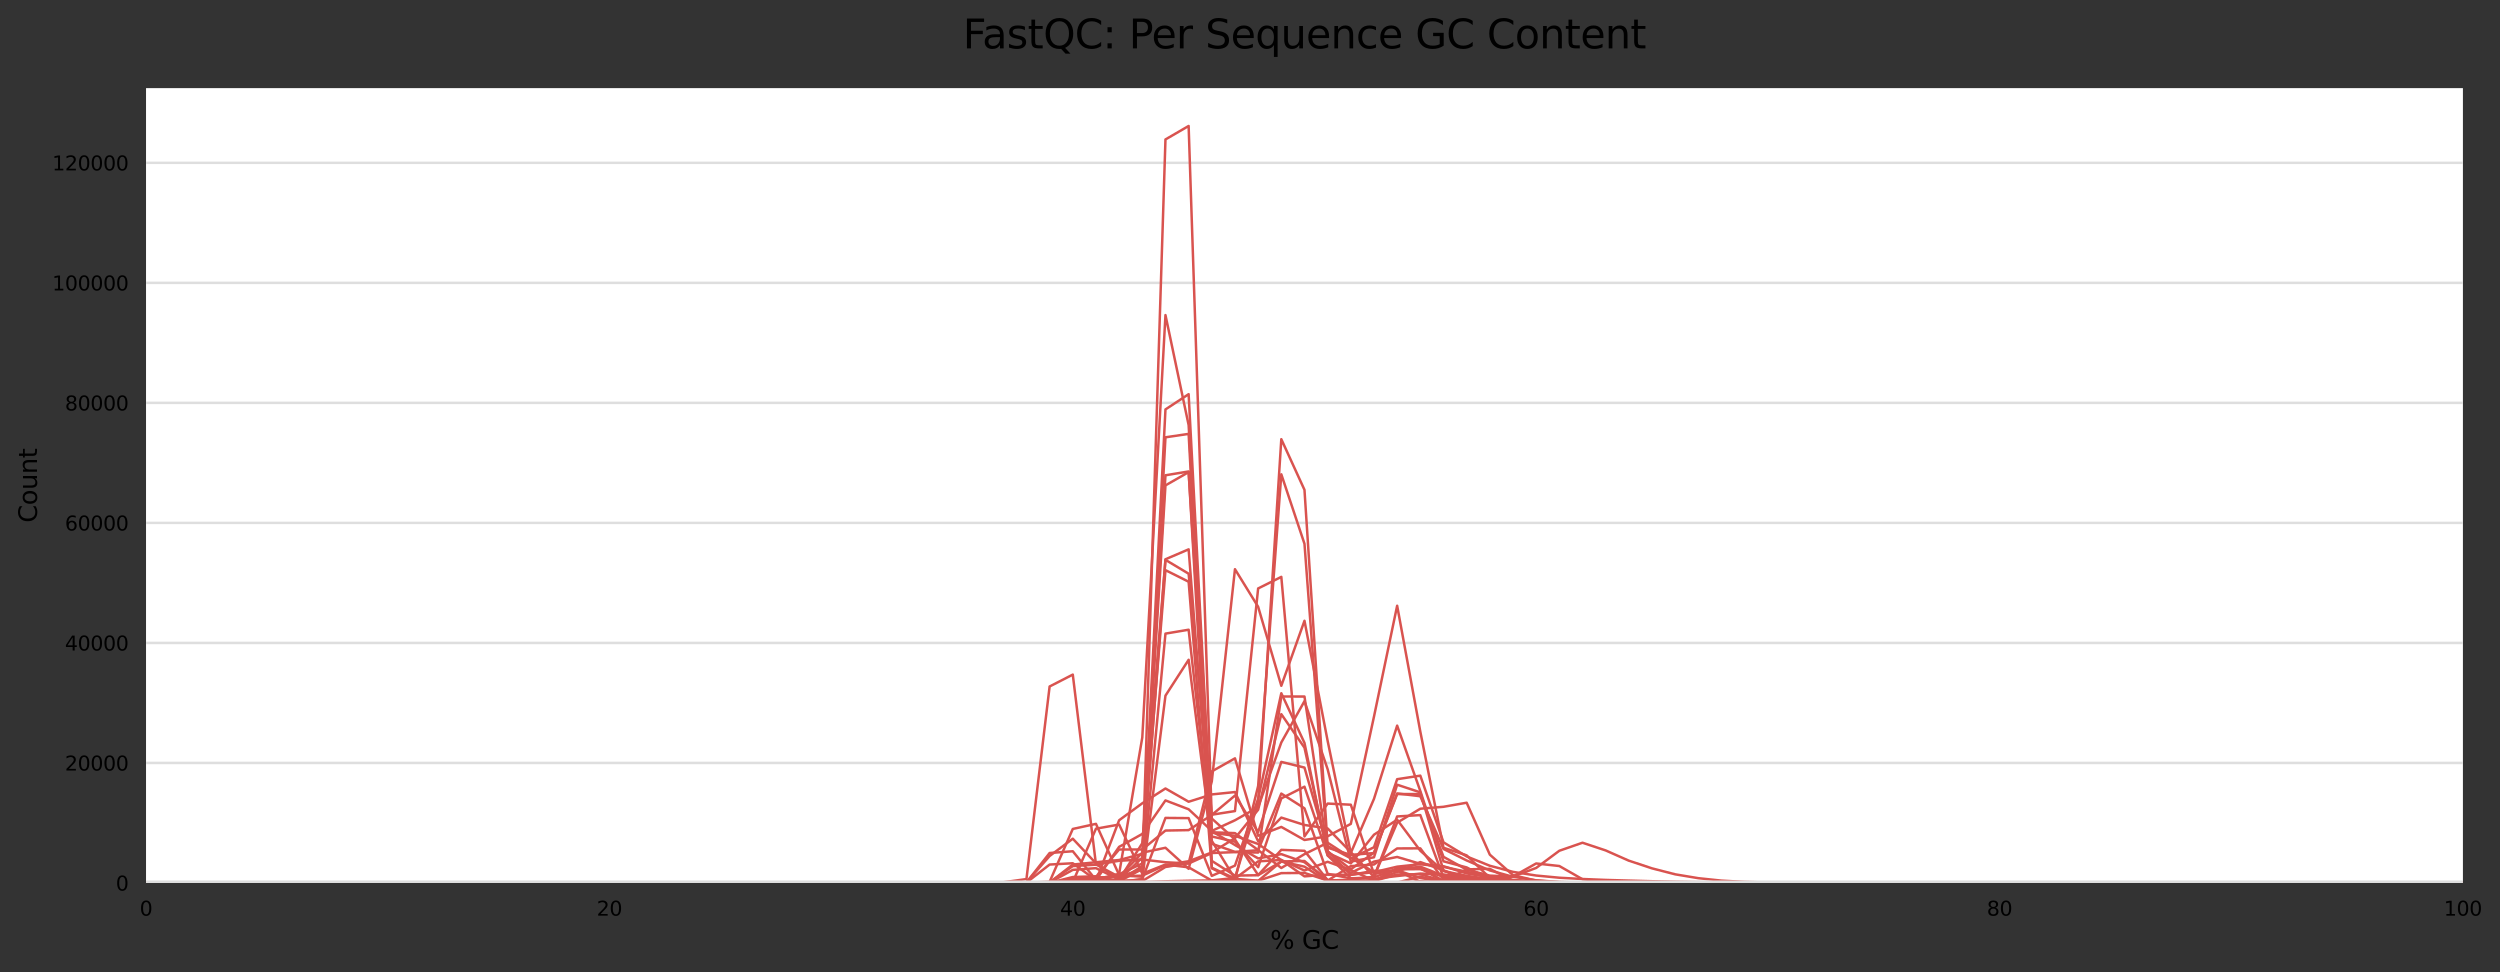 <?xml version="1.0" encoding="utf-8" standalone="no"?>
<!DOCTYPE svg PUBLIC "-//W3C//DTD SVG 1.1//EN"
  "http://www.w3.org/Graphics/SVG/1.1/DTD/svg11.dtd">
<svg xmlns:xlink="http://www.w3.org/1999/xlink" width="1000.098pt" height="388.845pt" viewBox="0 0 1000.098 388.845" xmlns="http://www.w3.org/2000/svg" version="1.1">
 <rect x="0" y="0" width="1000.098" height="388.845" fill="#333333" stroke="none"/>
 <defs>
  <style type="text/css">*{stroke-linejoin: round; stroke-linecap: butt}</style>
 </defs>
 <g id="figure_1">
  <g id="axes_1">
   <g id="patch_1">
    <path d="M 58.418 353.224 
L 985.263 353.224 
L 985.263 35.256 
L 58.418 35.256 
z
" style="fill: #ffffff"/>
   </g>
   <g id="matplotlib.axis_1">
    <g id="xtick_1">
     <g id="text_1">
      <!-- 0 -->
      <g transform="translate(55.873 366.303) scale(0.08 -0.08)">
       <defs>
        <path id="DejaVuSans-30" d="M 2034 4250 
Q 1547 4250 1301 3770 
Q 1056 3291 1056 2328 
Q 1056 1369 1301 889 
Q 1547 409 2034 409 
Q 2525 409 2770 889 
Q 3016 1369 3016 2328 
Q 3016 3291 2770 3770 
Q 2525 4250 2034 4250 
z
M 2034 4750 
Q 2819 4750 3233 4129 
Q 3647 3509 3647 2328 
Q 3647 1150 3233 529 
Q 2819 -91 2034 -91 
Q 1250 -91 836 529 
Q 422 1150 422 2328 
Q 422 3509 836 4129 
Q 1250 4750 2034 4750 
z
" transform="scale(0.016)"/>
       </defs>
       <use xlink:href="#DejaVuSans-30"/>
      </g>
     </g>
    </g>
    <g id="xtick_2">
     <g id="text_2">
      <!-- 20 -->
      <g transform="translate(238.697 366.303) scale(0.08 -0.08)">
       <defs>
        <path id="DejaVuSans-32" d="M 1228 531 
L 3431 531 
L 3431 0 
L 469 0 
L 469 531 
Q 828 903 1448 1529 
Q 2069 2156 2228 2338 
Q 2531 2678 2651 2914 
Q 2772 3150 2772 3378 
Q 2772 3750 2511 3984 
Q 2250 4219 1831 4219 
Q 1534 4219 1204 4116 
Q 875 4013 500 3803 
L 500 4441 
Q 881 4594 1212 4672 
Q 1544 4750 1819 4750 
Q 2544 4750 2975 4387 
Q 3406 4025 3406 3419 
Q 3406 3131 3298 2873 
Q 3191 2616 2906 2266 
Q 2828 2175 2409 1742 
Q 1991 1309 1228 531 
z
" transform="scale(0.016)"/>
       </defs>
       <use xlink:href="#DejaVuSans-32"/>
       <use xlink:href="#DejaVuSans-30" x="63.623"/>
      </g>
     </g>
    </g>
    <g id="xtick_3">
     <g id="text_3">
      <!-- 40 -->
      <g transform="translate(424.066 366.303) scale(0.08 -0.08)">
       <defs>
        <path id="DejaVuSans-34" d="M 2419 4116 
L 825 1625 
L 2419 1625 
L 2419 4116 
z
M 2253 4666 
L 3047 4666 
L 3047 1625 
L 3713 1625 
L 3713 1100 
L 3047 1100 
L 3047 0 
L 2419 0 
L 2419 1100 
L 313 1100 
L 313 1709 
L 2253 4666 
z
" transform="scale(0.016)"/>
       </defs>
       <use xlink:href="#DejaVuSans-34"/>
       <use xlink:href="#DejaVuSans-30" x="63.623"/>
      </g>
     </g>
    </g>
    <g id="xtick_4">
     <g id="text_4">
      <!-- 60 -->
      <g transform="translate(609.435 366.303) scale(0.08 -0.08)">
       <defs>
        <path id="DejaVuSans-36" d="M 2113 2584 
Q 1688 2584 1439 2293 
Q 1191 2003 1191 1497 
Q 1191 994 1439 701 
Q 1688 409 2113 409 
Q 2538 409 2786 701 
Q 3034 994 3034 1497 
Q 3034 2003 2786 2293 
Q 2538 2584 2113 2584 
z
M 3366 4563 
L 3366 3988 
Q 3128 4100 2886 4159 
Q 2644 4219 2406 4219 
Q 1781 4219 1451 3797 
Q 1122 3375 1075 2522 
Q 1259 2794 1537 2939 
Q 1816 3084 2150 3084 
Q 2853 3084 3261 2657 
Q 3669 2231 3669 1497 
Q 3669 778 3244 343 
Q 2819 -91 2113 -91 
Q 1303 -91 875 529 
Q 447 1150 447 2328 
Q 447 3434 972 4092 
Q 1497 4750 2381 4750 
Q 2619 4750 2861 4703 
Q 3103 4656 3366 4563 
z
" transform="scale(0.016)"/>
       </defs>
       <use xlink:href="#DejaVuSans-36"/>
       <use xlink:href="#DejaVuSans-30" x="63.623"/>
      </g>
     </g>
    </g>
    <g id="xtick_5">
     <g id="text_5">
      <!-- 80 -->
      <g transform="translate(794.804 366.303) scale(0.08 -0.08)">
       <defs>
        <path id="DejaVuSans-38" d="M 2034 2216 
Q 1584 2216 1326 1975 
Q 1069 1734 1069 1313 
Q 1069 891 1326 650 
Q 1584 409 2034 409 
Q 2484 409 2743 651 
Q 3003 894 3003 1313 
Q 3003 1734 2745 1975 
Q 2488 2216 2034 2216 
z
M 1403 2484 
Q 997 2584 770 2862 
Q 544 3141 544 3541 
Q 544 4100 942 4425 
Q 1341 4750 2034 4750 
Q 2731 4750 3128 4425 
Q 3525 4100 3525 3541 
Q 3525 3141 3298 2862 
Q 3072 2584 2669 2484 
Q 3125 2378 3379 2068 
Q 3634 1759 3634 1313 
Q 3634 634 3220 271 
Q 2806 -91 2034 -91 
Q 1263 -91 848 271 
Q 434 634 434 1313 
Q 434 1759 690 2068 
Q 947 2378 1403 2484 
z
M 1172 3481 
Q 1172 3119 1398 2916 
Q 1625 2713 2034 2713 
Q 2441 2713 2670 2916 
Q 2900 3119 2900 3481 
Q 2900 3844 2670 4047 
Q 2441 4250 2034 4250 
Q 1625 4250 1398 4047 
Q 1172 3844 1172 3481 
z
" transform="scale(0.016)"/>
       </defs>
       <use xlink:href="#DejaVuSans-38"/>
       <use xlink:href="#DejaVuSans-30" x="63.623"/>
      </g>
     </g>
    </g>
    <g id="xtick_6">
     <g id="text_6">
      <!-- 100 -->
      <g transform="translate(977.628 366.303) scale(0.08 -0.08)">
       <defs>
        <path id="DejaVuSans-31" d="M 794 531 
L 1825 531 
L 1825 4091 
L 703 3866 
L 703 4441 
L 1819 4666 
L 2450 4666 
L 2450 531 
L 3481 531 
L 3481 0 
L 794 0 
L 794 531 
z
" transform="scale(0.016)"/>
       </defs>
       <use xlink:href="#DejaVuSans-31"/>
       <use xlink:href="#DejaVuSans-30" x="63.623"/>
       <use xlink:href="#DejaVuSans-30" x="127.246"/>
      </g>
     </g>
    </g>
    <g id="text_7">
     <!-- % GC -->
     <g transform="translate(508.135 379.565) scale(0.1 -0.1)">
      <defs>
       <path id="DejaVuSans-25" d="M 4653 2053 
Q 4381 2053 4226 1822 
Q 4072 1591 4072 1178 
Q 4072 772 4226 539 
Q 4381 306 4653 306 
Q 4919 306 5073 539 
Q 5228 772 5228 1178 
Q 5228 1588 5073 1820 
Q 4919 2053 4653 2053 
z
M 4653 2450 
Q 5147 2450 5437 2106 
Q 5728 1763 5728 1178 
Q 5728 594 5436 251 
Q 5144 -91 4653 -91 
Q 4153 -91 3862 251 
Q 3572 594 3572 1178 
Q 3572 1766 3864 2108 
Q 4156 2450 4653 2450 
z
M 1428 4353 
Q 1159 4353 1004 4120 
Q 850 3888 850 3481 
Q 850 3069 1003 2837 
Q 1156 2606 1428 2606 
Q 1700 2606 1854 2837 
Q 2009 3069 2009 3481 
Q 2009 3884 1853 4118 
Q 1697 4353 1428 4353 
z
M 4250 4750 
L 4750 4750 
L 1831 -91 
L 1331 -91 
L 4250 4750 
z
M 1428 4750 
Q 1922 4750 2215 4408 
Q 2509 4066 2509 3481 
Q 2509 2891 2217 2550 
Q 1925 2209 1428 2209 
Q 931 2209 642 2551 
Q 353 2894 353 3481 
Q 353 4063 643 4406 
Q 934 4750 1428 4750 
z
" transform="scale(0.016)"/>
       <path id="DejaVuSans-20" transform="scale(0.016)"/>
       <path id="DejaVuSans-47" d="M 3809 666 
L 3809 1919 
L 2778 1919 
L 2778 2438 
L 4434 2438 
L 4434 434 
Q 4069 175 3628 42 
Q 3188 -91 2688 -91 
Q 1594 -91 976 548 
Q 359 1188 359 2328 
Q 359 3472 976 4111 
Q 1594 4750 2688 4750 
Q 3144 4750 3555 4637 
Q 3966 4525 4313 4306 
L 4313 3634 
Q 3963 3931 3569 4081 
Q 3175 4231 2741 4231 
Q 1884 4231 1454 3753 
Q 1025 3275 1025 2328 
Q 1025 1384 1454 906 
Q 1884 428 2741 428 
Q 3075 428 3337 486 
Q 3600 544 3809 666 
z
" transform="scale(0.016)"/>
       <path id="DejaVuSans-43" d="M 4122 4306 
L 4122 3641 
Q 3803 3938 3442 4084 
Q 3081 4231 2675 4231 
Q 1875 4231 1450 3742 
Q 1025 3253 1025 2328 
Q 1025 1406 1450 917 
Q 1875 428 2675 428 
Q 3081 428 3442 575 
Q 3803 722 4122 1019 
L 4122 359 
Q 3791 134 3420 21 
Q 3050 -91 2638 -91 
Q 1578 -91 968 557 
Q 359 1206 359 2328 
Q 359 3453 968 4101 
Q 1578 4750 2638 4750 
Q 3056 4750 3426 4639 
Q 3797 4528 4122 4306 
z
" transform="scale(0.016)"/>
      </defs>
      <use xlink:href="#DejaVuSans-25"/>
      <use xlink:href="#DejaVuSans-20" x="95.02"/>
      <use xlink:href="#DejaVuSans-47" x="126.807"/>
      <use xlink:href="#DejaVuSans-43" x="204.297"/>
     </g>
    </g>
   </g>
   <g id="matplotlib.axis_2">
    <g id="ytick_1">
     <g id="line2d_1">
      <path d="M 58.418 353.224 
L 985.263 353.224 
" clip-path="url(#p9a4ac7b8a2)" style="fill: none; stroke: #dedede; stroke-linecap: square"/>
     </g>
     <g id="text_8">
      <!-- 0 -->
      <g transform="translate(46.328 356.263) scale(0.08 -0.08)">
       <use xlink:href="#DejaVuSans-30"/>
      </g>
     </g>
    </g>
    <g id="ytick_2">
     <g id="line2d_2">
      <path d="M 58.418 305.21 
L 985.263 305.21 
" clip-path="url(#p9a4ac7b8a2)" style="fill: none; stroke: #dedede; stroke-linecap: square"/>
     </g>
     <g id="text_9">
      <!-- 20000 -->
      <g transform="translate(25.968 308.249) scale(0.08 -0.08)">
       <use xlink:href="#DejaVuSans-32"/>
       <use xlink:href="#DejaVuSans-30" x="63.623"/>
       <use xlink:href="#DejaVuSans-30" x="127.246"/>
       <use xlink:href="#DejaVuSans-30" x="190.869"/>
       <use xlink:href="#DejaVuSans-30" x="254.492"/>
      </g>
     </g>
    </g>
    <g id="ytick_3">
     <g id="line2d_3">
      <path d="M 58.418 257.195 
L 985.263 257.195 
" clip-path="url(#p9a4ac7b8a2)" style="fill: none; stroke: #dedede; stroke-linecap: square"/>
     </g>
     <g id="text_10">
      <!-- 40000 -->
      <g transform="translate(25.968 260.235) scale(0.08 -0.08)">
       <use xlink:href="#DejaVuSans-34"/>
       <use xlink:href="#DejaVuSans-30" x="63.623"/>
       <use xlink:href="#DejaVuSans-30" x="127.246"/>
       <use xlink:href="#DejaVuSans-30" x="190.869"/>
       <use xlink:href="#DejaVuSans-30" x="254.492"/>
      </g>
     </g>
    </g>
    <g id="ytick_4">
     <g id="line2d_4">
      <path d="M 58.418 209.181 
L 985.263 209.181 
" clip-path="url(#p9a4ac7b8a2)" style="fill: none; stroke: #dedede; stroke-linecap: square"/>
     </g>
     <g id="text_11">
      <!-- 60000 -->
      <g transform="translate(25.968 212.22) scale(0.08 -0.08)">
       <use xlink:href="#DejaVuSans-36"/>
       <use xlink:href="#DejaVuSans-30" x="63.623"/>
       <use xlink:href="#DejaVuSans-30" x="127.246"/>
       <use xlink:href="#DejaVuSans-30" x="190.869"/>
       <use xlink:href="#DejaVuSans-30" x="254.492"/>
      </g>
     </g>
    </g>
    <g id="ytick_5">
     <g id="line2d_5">
      <path d="M 58.418 161.167 
L 985.263 161.167 
" clip-path="url(#p9a4ac7b8a2)" style="fill: none; stroke: #dedede; stroke-linecap: square"/>
     </g>
     <g id="text_12">
      <!-- 80000 -->
      <g transform="translate(25.968 164.206) scale(0.08 -0.08)">
       <use xlink:href="#DejaVuSans-38"/>
       <use xlink:href="#DejaVuSans-30" x="63.623"/>
       <use xlink:href="#DejaVuSans-30" x="127.246"/>
       <use xlink:href="#DejaVuSans-30" x="190.869"/>
       <use xlink:href="#DejaVuSans-30" x="254.492"/>
      </g>
     </g>
    </g>
    <g id="ytick_6">
     <g id="line2d_6">
      <path d="M 58.418 113.152 
L 985.263 113.152 
" clip-path="url(#p9a4ac7b8a2)" style="fill: none; stroke: #dedede; stroke-linecap: square"/>
     </g>
     <g id="text_13">
      <!-- 100000 -->
      <g transform="translate(20.878 116.192) scale(0.08 -0.08)">
       <use xlink:href="#DejaVuSans-31"/>
       <use xlink:href="#DejaVuSans-30" x="63.623"/>
       <use xlink:href="#DejaVuSans-30" x="127.246"/>
       <use xlink:href="#DejaVuSans-30" x="190.869"/>
       <use xlink:href="#DejaVuSans-30" x="254.492"/>
       <use xlink:href="#DejaVuSans-30" x="318.115"/>
      </g>
     </g>
    </g>
    <g id="ytick_7">
     <g id="line2d_7">
      <path d="M 58.418 65.138 
L 985.263 65.138 
" clip-path="url(#p9a4ac7b8a2)" style="fill: none; stroke: #dedede; stroke-linecap: square"/>
     </g>
     <g id="text_14">
      <!-- 120000 -->
      <g transform="translate(20.878 68.177) scale(0.08 -0.08)">
       <use xlink:href="#DejaVuSans-31"/>
       <use xlink:href="#DejaVuSans-32" x="63.623"/>
       <use xlink:href="#DejaVuSans-30" x="127.246"/>
       <use xlink:href="#DejaVuSans-30" x="190.869"/>
       <use xlink:href="#DejaVuSans-30" x="254.492"/>
       <use xlink:href="#DejaVuSans-30" x="318.115"/>
      </g>
     </g>
    </g>
    <g id="text_15">
     <!-- Count -->
     <g transform="translate(14.798 209.088) rotate(-90) scale(0.1 -0.1)">
      <defs>
       <path id="DejaVuSans-6f" d="M 1959 3097 
Q 1497 3097 1228 2736 
Q 959 2375 959 1747 
Q 959 1119 1226 758 
Q 1494 397 1959 397 
Q 2419 397 2687 759 
Q 2956 1122 2956 1747 
Q 2956 2369 2687 2733 
Q 2419 3097 1959 3097 
z
M 1959 3584 
Q 2709 3584 3137 3096 
Q 3566 2609 3566 1747 
Q 3566 888 3137 398 
Q 2709 -91 1959 -91 
Q 1206 -91 779 398 
Q 353 888 353 1747 
Q 353 2609 779 3096 
Q 1206 3584 1959 3584 
z
" transform="scale(0.016)"/>
       <path id="DejaVuSans-75" d="M 544 1381 
L 544 3500 
L 1119 3500 
L 1119 1403 
Q 1119 906 1312 657 
Q 1506 409 1894 409 
Q 2359 409 2629 706 
Q 2900 1003 2900 1516 
L 2900 3500 
L 3475 3500 
L 3475 0 
L 2900 0 
L 2900 538 
Q 2691 219 2414 64 
Q 2138 -91 1772 -91 
Q 1169 -91 856 284 
Q 544 659 544 1381 
z
M 1991 3584 
L 1991 3584 
z
" transform="scale(0.016)"/>
       <path id="DejaVuSans-6e" d="M 3513 2113 
L 3513 0 
L 2938 0 
L 2938 2094 
Q 2938 2591 2744 2837 
Q 2550 3084 2163 3084 
Q 1697 3084 1428 2787 
Q 1159 2491 1159 1978 
L 1159 0 
L 581 0 
L 581 3500 
L 1159 3500 
L 1159 2956 
Q 1366 3272 1645 3428 
Q 1925 3584 2291 3584 
Q 2894 3584 3203 3211 
Q 3513 2838 3513 2113 
z
" transform="scale(0.016)"/>
       <path id="DejaVuSans-74" d="M 1172 4494 
L 1172 3500 
L 2356 3500 
L 2356 3053 
L 1172 3053 
L 1172 1153 
Q 1172 725 1289 603 
Q 1406 481 1766 481 
L 2356 481 
L 2356 0 
L 1766 0 
Q 1100 0 847 248 
Q 594 497 594 1153 
L 594 3053 
L 172 3053 
L 172 3500 
L 594 3500 
L 594 4494 
L 1172 4494 
z
" transform="scale(0.016)"/>
      </defs>
      <use xlink:href="#DejaVuSans-43"/>
      <use xlink:href="#DejaVuSans-6f" x="69.824"/>
      <use xlink:href="#DejaVuSans-75" x="131.006"/>
      <use xlink:href="#DejaVuSans-6e" x="194.385"/>
      <use xlink:href="#DejaVuSans-74" x="257.764"/>
     </g>
    </g>
   </g>
   <g id="line2d_8">
    <path d="M 58.418 353.224 
L 67.687 353.224 
L 76.955 353.224 
L 86.223 353.224 
L 95.492 353.224 
L 104.76 353.224 
L 114.029 353.224 
L 123.297 353.224 
L 132.566 353.224 
L 141.834 353.224 
L 151.103 353.224 
L 160.371 353.224 
L 169.64 353.224 
L 178.908 353.224 
L 188.176 353.224 
L 197.445 353.224 
L 206.713 353.224 
L 215.982 353.224 
L 225.25 353.224 
L 234.519 353.224 
L 243.787 353.224 
L 253.056 353.224 
L 262.324 353.224 
L 271.592 353.224 
L 280.861 353.224 
L 290.129 353.224 
L 299.398 353.224 
L 308.666 353.224 
L 317.935 353.224 
L 327.203 353.224 
L 336.472 353.224 
L 345.74 353.224 
L 355.009 353.224 
L 364.277 353.224 
L 373.545 353.224 
L 382.814 353.224 
L 392.082 353.224 
L 401.351 353.224 
L 410.619 353.222 
L 419.888 353.221 
L 429.156 353.221 
L 438.425 353.221 
L 447.693 353.218 
L 456.961 353.205 
L 466.23 353.159 
L 475.498 353.17 
L 484.767 353.209 
L 494.035 353.211 
L 503.304 353.213 
L 512.572 353.212 
L 521.841 353.217 
L 531.109 353.181 
L 540.378 353.169 
L 549.646 353.205 
L 558.914 353.163 
L 568.183 352.528 
L 577.451 353.145 
L 586.72 353.213 
L 595.988 353.219 
L 605.257 353.222 
L 614.525 353.224 
L 623.794 353.223 
L 633.062 353.223 
L 642.33 353.224 
L 651.599 353.224 
L 660.867 353.224 
L 670.136 353.224 
L 679.404 353.224 
L 688.673 353.224 
L 697.941 353.224 
L 707.21 353.224 
L 716.478 353.224 
L 725.747 353.224 
L 735.015 353.224 
L 744.283 353.224 
L 753.552 353.224 
L 762.82 353.224 
L 772.089 353.224 
L 781.357 353.224 
L 790.626 353.224 
L 799.894 353.224 
L 809.163 353.224 
L 818.431 353.224 
L 827.699 353.224 
L 836.968 353.224 
L 846.236 353.224 
L 855.505 353.224 
L 864.773 353.224 
L 874.042 353.224 
L 883.31 353.224 
L 892.579 353.224 
L 901.847 353.224 
L 911.116 353.224 
L 920.384 353.224 
L 929.652 353.224 
L 938.921 353.224 
L 948.189 353.224 
L 957.458 353.224 
L 966.726 353.224 
L 975.995 353.224 
L 985.263 353.224 
" clip-path="url(#p9a4ac7b8a2)" style="fill: none; stroke: #d9534f; stroke-linecap: square"/>
   </g>
   <g id="line2d_9">
    <path d="M 58.418 353.224 
L 67.687 353.224 
L 76.955 353.224 
L 86.223 353.224 
L 95.492 353.224 
L 104.76 353.224 
L 114.029 353.224 
L 123.297 353.224 
L 132.566 353.224 
L 141.834 353.224 
L 151.103 353.224 
L 160.371 353.224 
L 169.64 353.224 
L 178.908 353.224 
L 188.176 353.224 
L 197.445 353.224 
L 206.713 353.224 
L 215.982 353.224 
L 225.25 353.224 
L 234.519 353.224 
L 243.787 353.224 
L 253.056 353.224 
L 262.324 353.224 
L 271.592 353.224 
L 280.861 353.224 
L 290.129 353.224 
L 299.398 353.224 
L 308.666 353.224 
L 317.935 353.224 
L 327.203 353.224 
L 336.472 353.224 
L 345.74 353.224 
L 355.009 353.224 
L 364.277 353.224 
L 373.545 353.224 
L 382.814 353.224 
L 392.082 353.224 
L 401.351 353.223 
L 410.619 353.223 
L 419.888 353.223 
L 429.156 353.223 
L 438.425 353.221 
L 447.693 353.221 
L 456.961 353.219 
L 466.23 353.179 
L 475.498 353.178 
L 484.767 353.217 
L 494.035 353.219 
L 503.304 353.216 
L 512.572 353.22 
L 521.841 353.219 
L 531.109 353.217 
L 540.378 353.218 
L 549.646 353.221 
L 558.914 353.22 
L 568.183 353.217 
L 577.451 353.22 
L 586.72 353.224 
L 595.988 353.224 
L 605.257 353.224 
L 614.525 353.224 
L 623.794 353.224 
L 633.062 353.224 
L 642.33 353.224 
L 651.599 353.224 
L 660.867 353.224 
L 670.136 353.224 
L 679.404 353.224 
L 688.673 353.224 
L 697.941 353.224 
L 707.21 353.224 
L 716.478 353.224 
L 725.747 353.224 
L 735.015 353.224 
L 744.283 353.224 
L 753.552 353.224 
L 762.82 353.224 
L 772.089 353.224 
L 781.357 353.224 
L 790.626 353.224 
L 799.894 353.224 
L 809.163 353.224 
L 818.431 353.224 
L 827.699 353.224 
L 836.968 353.224 
L 846.236 353.224 
L 855.505 353.224 
L 864.773 353.224 
L 874.042 353.224 
L 883.31 353.224 
L 892.579 353.224 
L 901.847 353.224 
L 911.116 353.224 
L 920.384 353.224 
L 929.652 353.224 
L 938.921 353.224 
L 948.189 353.224 
L 957.458 353.224 
L 966.726 353.224 
L 975.995 353.224 
L 985.263 353.224 
" clip-path="url(#p9a4ac7b8a2)" style="fill: none; stroke: #d9534f; stroke-linecap: square"/>
   </g>
   <g id="line2d_10">
    <path d="M 58.418 353.224 
L 67.687 353.224 
L 76.955 353.224 
L 86.223 353.224 
L 95.492 353.224 
L 104.76 353.224 
L 114.029 353.224 
L 123.297 353.224 
L 132.566 353.224 
L 141.834 353.224 
L 151.103 353.224 
L 160.371 353.224 
L 169.64 353.224 
L 178.908 353.224 
L 188.176 353.224 
L 197.445 353.224 
L 206.713 353.224 
L 215.982 353.224 
L 225.25 353.224 
L 234.519 353.224 
L 243.787 353.224 
L 253.056 353.224 
L 262.324 353.224 
L 271.592 353.224 
L 280.861 353.224 
L 290.129 353.224 
L 299.398 353.224 
L 308.666 353.224 
L 317.935 353.224 
L 327.203 353.224 
L 336.472 353.224 
L 345.74 353.224 
L 355.009 353.224 
L 364.277 353.223 
L 373.545 353.223 
L 382.814 353.224 
L 392.082 353.224 
L 401.351 353.224 
L 410.619 353.224 
L 419.888 353.221 
L 429.156 353.219 
L 438.425 353.219 
L 447.693 353.217 
L 456.961 353.221 
L 466.23 353.211 
L 475.498 353.21 
L 484.767 353.214 
L 494.035 353.211 
L 503.304 353.21 
L 512.572 353.2 
L 521.841 353.192 
L 531.109 353.163 
L 540.378 353.2 
L 549.646 353.155 
L 558.914 353.076 
L 568.183 350.658 
L 577.451 352.973 
L 586.72 353.181 
L 595.988 353.211 
L 605.257 353.22 
L 614.525 353.223 
L 623.794 353.223 
L 633.062 353.222 
L 642.33 353.222 
L 651.599 353.224 
L 660.867 353.224 
L 670.136 353.224 
L 679.404 353.224 
L 688.673 353.224 
L 697.941 353.224 
L 707.21 353.224 
L 716.478 353.224 
L 725.747 353.224 
L 735.015 353.224 
L 744.283 353.224 
L 753.552 353.224 
L 762.82 353.224 
L 772.089 353.224 
L 781.357 353.224 
L 790.626 353.224 
L 799.894 353.224 
L 809.163 353.224 
L 818.431 353.224 
L 827.699 353.224 
L 836.968 353.224 
L 846.236 353.224 
L 855.505 353.224 
L 864.773 353.224 
L 874.042 353.224 
L 883.31 353.224 
L 892.579 353.224 
L 901.847 353.224 
L 911.116 353.224 
L 920.384 353.224 
L 929.652 353.224 
L 938.921 353.224 
L 948.189 353.224 
L 957.458 353.224 
L 966.726 353.224 
L 975.995 353.224 
L 985.263 353.224 
" clip-path="url(#p9a4ac7b8a2)" style="fill: none; stroke: #d9534f; stroke-linecap: square"/>
   </g>
   <g id="line2d_11">
    <path d="M 58.418 353.224 
L 67.687 353.224 
L 76.955 353.224 
L 86.223 353.224 
L 95.492 353.224 
L 104.76 353.224 
L 114.029 353.224 
L 123.297 353.224 
L 132.566 353.224 
L 141.834 353.224 
L 151.103 353.224 
L 160.371 353.224 
L 169.64 353.224 
L 178.908 353.224 
L 188.176 353.224 
L 197.445 353.224 
L 206.713 353.224 
L 215.982 353.224 
L 225.25 353.224 
L 234.519 353.224 
L 243.787 353.224 
L 253.056 353.224 
L 262.324 353.224 
L 271.592 353.224 
L 280.861 353.224 
L 290.129 353.224 
L 299.398 353.224 
L 308.666 353.224 
L 317.935 353.224 
L 327.203 353.224 
L 336.472 353.224 
L 345.74 353.224 
L 355.009 353.224 
L 364.277 353.224 
L 373.545 353.224 
L 382.814 353.224 
L 392.082 353.224 
L 401.351 353.223 
L 410.619 353.223 
L 419.888 353.221 
L 429.156 353.22 
L 438.425 353.219 
L 447.693 353.216 
L 456.961 353.214 
L 466.23 353.192 
L 475.498 353.189 
L 484.767 353.209 
L 494.035 353.206 
L 503.304 353.202 
L 512.572 353.197 
L 521.841 353.198 
L 531.109 353.207 
L 540.378 353.211 
L 549.646 353.213 
L 558.914 353.213 
L 568.183 353.212 
L 577.451 353.218 
L 586.72 353.22 
L 595.988 353.221 
L 605.257 353.224 
L 614.525 353.224 
L 623.794 353.224 
L 633.062 353.224 
L 642.33 353.224 
L 651.599 353.224 
L 660.867 353.224 
L 670.136 353.224 
L 679.404 353.224 
L 688.673 353.224 
L 697.941 353.224 
L 707.21 353.224 
L 716.478 353.224 
L 725.747 353.224 
L 735.015 353.224 
L 744.283 353.224 
L 753.552 353.224 
L 762.82 353.224 
L 772.089 353.224 
L 781.357 353.224 
L 790.626 353.224 
L 799.894 353.224 
L 809.163 353.224 
L 818.431 353.224 
L 827.699 353.224 
L 836.968 353.224 
L 846.236 353.224 
L 855.505 353.224 
L 864.773 353.224 
L 874.042 353.224 
L 883.31 353.224 
L 892.579 353.224 
L 901.847 353.224 
L 911.116 353.224 
L 920.384 353.224 
L 929.652 353.224 
L 938.921 353.224 
L 948.189 353.224 
L 957.458 353.224 
L 966.726 353.224 
L 975.995 353.224 
L 985.263 353.224 
" clip-path="url(#p9a4ac7b8a2)" style="fill: none; stroke: #d9534f; stroke-linecap: square"/>
   </g>
   <g id="line2d_12">
    <path d="M 58.418 353.224 
L 67.687 353.224 
L 76.955 353.224 
L 86.223 353.224 
L 95.492 353.224 
L 104.76 353.224 
L 114.029 353.224 
L 123.297 353.224 
L 132.566 353.224 
L 141.834 353.224 
L 151.103 353.224 
L 160.371 353.224 
L 169.64 353.224 
L 178.908 353.224 
L 188.176 353.224 
L 197.445 353.224 
L 206.713 353.224 
L 215.982 353.224 
L 225.25 353.224 
L 234.519 353.224 
L 243.787 353.224 
L 253.056 353.224 
L 262.324 353.224 
L 271.592 353.224 
L 280.861 353.224 
L 290.129 353.224 
L 299.398 353.224 
L 308.666 353.224 
L 317.935 353.224 
L 327.203 353.224 
L 336.472 353.224 
L 345.74 353.224 
L 355.009 353.224 
L 364.277 353.224 
L 373.545 353.224 
L 382.814 353.223 
L 392.082 353.223 
L 401.351 353.221 
L 410.619 353.219 
L 419.888 353.214 
L 429.156 353.208 
L 438.425 353.215 
L 447.693 353.213 
L 456.961 353.213 
L 466.23 353.208 
L 475.498 353.208 
L 484.767 353.203 
L 494.035 353.191 
L 503.304 353.19 
L 512.572 353.19 
L 521.841 353.196 
L 531.109 353.211 
L 540.378 353.213 
L 549.646 353.21 
L 558.914 353.204 
L 568.183 353.213 
L 577.451 353.22 
L 586.72 353.219 
L 595.988 353.223 
L 605.257 353.223 
L 614.525 353.223 
L 623.794 353.224 
L 633.062 353.224 
L 642.33 353.224 
L 651.599 353.224 
L 660.867 353.224 
L 670.136 353.224 
L 679.404 353.224 
L 688.673 353.224 
L 697.941 353.224 
L 707.21 353.224 
L 716.478 353.224 
L 725.747 353.224 
L 735.015 353.224 
L 744.283 353.224 
L 753.552 353.224 
L 762.82 353.224 
L 772.089 353.224 
L 781.357 353.224 
L 790.626 353.224 
L 799.894 353.224 
L 809.163 353.224 
L 818.431 353.224 
L 827.699 353.224 
L 836.968 353.224 
L 846.236 353.224 
L 855.505 353.224 
L 864.773 353.224 
L 874.042 353.224 
L 883.31 353.224 
L 892.579 353.224 
L 901.847 353.224 
L 911.116 353.224 
L 920.384 353.224 
L 929.652 353.224 
L 938.921 353.224 
L 948.189 353.224 
L 957.458 353.224 
L 966.726 353.224 
L 975.995 353.224 
L 985.263 353.224 
" clip-path="url(#p9a4ac7b8a2)" style="fill: none; stroke: #d9534f; stroke-linecap: square"/>
   </g>
   <g id="line2d_13">
    <path d="M 58.418 353.224 
L 67.687 353.224 
L 76.955 353.224 
L 86.223 353.224 
L 95.492 353.224 
L 104.76 353.224 
L 114.029 353.224 
L 123.297 353.224 
L 132.566 353.224 
L 141.834 353.224 
L 151.103 353.224 
L 160.371 353.224 
L 169.64 353.224 
L 178.908 353.224 
L 188.176 353.224 
L 197.445 353.224 
L 206.713 353.224 
L 215.982 353.224 
L 225.25 353.224 
L 234.519 353.224 
L 243.787 353.224 
L 253.056 353.223 
L 262.324 353.224 
L 271.592 353.224 
L 280.861 353.224 
L 290.129 353.224 
L 299.398 353.224 
L 308.666 353.224 
L 317.935 353.224 
L 327.203 353.224 
L 336.472 353.224 
L 345.74 353.224 
L 355.009 353.224 
L 364.277 353.224 
L 373.545 353.224 
L 382.814 353.224 
L 392.082 353.224 
L 401.351 353.224 
L 410.619 353.224 
L 419.888 353.224 
L 429.156 353.224 
L 438.425 353.224 
L 447.693 353.224 
L 456.961 353.223 
L 466.23 353.221 
L 475.498 353.22 
L 484.767 353.202 
L 494.035 353.201 
L 503.304 353.217 
L 512.572 353.22 
L 521.841 353.22 
L 531.109 353.217 
L 540.378 353.216 
L 549.646 353.22 
L 558.914 353.22 
L 568.183 353.219 
L 577.451 353.222 
L 586.72 353.224 
L 595.988 353.223 
L 605.257 353.223 
L 614.525 353.224 
L 623.794 353.223 
L 633.062 353.223 
L 642.33 353.224 
L 651.599 353.224 
L 660.867 353.223 
L 670.136 353.223 
L 679.404 353.224 
L 688.673 353.224 
L 697.941 353.224 
L 707.21 353.224 
L 716.478 353.224 
L 725.747 353.224 
L 735.015 353.224 
L 744.283 353.224 
L 753.552 353.224 
L 762.82 353.224 
L 772.089 353.224 
L 781.357 353.224 
L 790.626 353.224 
L 799.894 353.224 
L 809.163 353.224 
L 818.431 353.224 
L 827.699 353.224 
L 836.968 353.224 
L 846.236 353.224 
L 855.505 353.224 
L 864.773 353.224 
L 874.042 353.224 
L 883.31 353.224 
L 892.579 353.224 
L 901.847 353.224 
L 911.116 353.224 
L 920.384 353.224 
L 929.652 353.224 
L 938.921 353.224 
L 948.189 353.224 
L 957.458 353.224 
L 966.726 353.224 
L 975.995 353.224 
L 985.263 353.224 
" clip-path="url(#p9a4ac7b8a2)" style="fill: none; stroke: #d9534f; stroke-linecap: square"/>
   </g>
   <g id="line2d_14">
    <path d="M 58.418 353.224 
L 67.687 353.224 
L 76.955 353.224 
L 86.223 353.224 
L 95.492 353.224 
L 104.76 353.224 
L 114.029 353.224 
L 123.297 353.224 
L 132.566 353.224 
L 141.834 353.224 
L 151.103 353.224 
L 160.371 353.224 
L 169.64 353.224 
L 178.908 353.224 
L 188.176 353.224 
L 197.445 353.224 
L 206.713 353.224 
L 215.982 353.224 
L 225.25 353.224 
L 234.519 353.224 
L 243.787 353.224 
L 253.056 353.224 
L 262.324 353.224 
L 271.592 353.224 
L 280.861 353.224 
L 290.129 353.224 
L 299.398 353.224 
L 308.666 353.224 
L 317.935 353.224 
L 327.203 353.224 
L 336.472 353.224 
L 345.74 353.224 
L 355.009 353.224 
L 364.277 353.224 
L 373.545 353.224 
L 382.814 353.224 
L 392.082 353.224 
L 401.351 353.224 
L 410.619 353.224 
L 419.888 353.224 
L 429.156 353.221 
L 438.425 353.221 
L 447.693 353.224 
L 456.961 353.221 
L 466.23 353.211 
L 475.498 353.213 
L 484.767 353.223 
L 494.035 353.222 
L 503.304 353.224 
L 512.572 353.224 
L 521.841 353.221 
L 531.109 353.219 
L 540.378 353.223 
L 549.646 353.224 
L 558.914 353.224 
L 568.183 353.221 
L 577.451 353.221 
L 586.72 353.224 
L 595.988 353.222 
L 605.257 353.223 
L 614.525 353.224 
L 623.794 353.224 
L 633.062 353.224 
L 642.33 353.224 
L 651.599 353.224 
L 660.867 353.224 
L 670.136 353.224 
L 679.404 353.224 
L 688.673 353.224 
L 697.941 353.224 
L 707.21 353.224 
L 716.478 353.224 
L 725.747 353.224 
L 735.015 353.224 
L 744.283 353.224 
L 753.552 353.224 
L 762.82 353.224 
L 772.089 353.224 
L 781.357 353.224 
L 790.626 353.224 
L 799.894 353.224 
L 809.163 353.224 
L 818.431 353.224 
L 827.699 353.224 
L 836.968 353.224 
L 846.236 353.224 
L 855.505 353.224 
L 864.773 353.224 
L 874.042 353.224 
L 883.31 353.224 
L 892.579 353.224 
L 901.847 353.224 
L 911.116 353.224 
L 920.384 353.224 
L 929.652 353.224 
L 938.921 353.224 
L 948.189 353.224 
L 957.458 353.224 
L 966.726 353.224 
L 975.995 353.224 
L 985.263 353.224 
" clip-path="url(#p9a4ac7b8a2)" style="fill: none; stroke: #d9534f; stroke-linecap: square"/>
   </g>
   <g id="line2d_15">
    <path d="M 58.418 353.224 
L 67.687 353.224 
L 76.955 353.224 
L 86.223 353.224 
L 95.492 353.224 
L 104.76 353.224 
L 114.029 353.224 
L 123.297 353.224 
L 132.566 353.224 
L 141.834 353.224 
L 151.103 353.224 
L 160.371 353.224 
L 169.64 353.224 
L 178.908 353.224 
L 188.176 353.224 
L 197.445 353.224 
L 206.713 353.224 
L 215.982 353.224 
L 225.25 353.224 
L 234.519 353.224 
L 243.787 353.224 
L 253.056 353.224 
L 262.324 353.224 
L 271.592 353.224 
L 280.861 353.224 
L 290.129 353.224 
L 299.398 353.224 
L 308.666 353.224 
L 317.935 353.224 
L 327.203 353.224 
L 336.472 353.224 
L 345.74 353.224 
L 355.009 353.222 
L 364.277 353.222 
L 373.545 353.22 
L 382.814 353.218 
L 392.082 353.214 
L 401.351 353.199 
L 410.619 353.183 
L 419.888 353.142 
L 429.156 353.042 
L 438.425 352.808 
L 447.693 352.112 
L 456.961 347.394 
L 466.23 55.782 
L 475.498 50.397 
L 484.767 327.448 
L 494.035 335.804 
L 503.304 350.071 
L 512.572 339.973 
L 521.841 340.351 
L 531.109 352.12 
L 540.378 352.68 
L 549.646 352.645 
L 558.914 347.339 
L 568.183 347.214 
L 577.451 352.642 
L 586.72 353.07 
L 595.988 353.17 
L 605.257 353.204 
L 614.525 353.213 
L 623.794 353.221 
L 633.062 353.221 
L 642.33 353.223 
L 651.599 353.224 
L 660.867 353.223 
L 670.136 353.222 
L 679.404 353.223 
L 688.673 353.223 
L 697.941 353.222 
L 707.21 353.224 
L 716.478 353.224 
L 725.747 353.224 
L 735.015 353.223 
L 744.283 353.224 
L 753.552 353.223 
L 762.82 353.224 
L 772.089 353.224 
L 781.357 353.223 
L 790.626 353.223 
L 799.894 353.223 
L 809.163 353.224 
L 818.431 353.224 
L 827.699 353.223 
L 836.968 353.224 
L 846.236 353.224 
L 855.505 353.224 
L 864.773 353.224 
L 874.042 353.224 
L 883.31 353.224 
L 892.579 353.224 
L 901.847 353.224 
L 911.116 353.224 
L 920.384 353.224 
L 929.652 353.224 
L 938.921 353.224 
L 948.189 353.224 
L 957.458 353.222 
L 966.726 353.222 
L 975.995 353.224 
L 985.263 353.224 
" clip-path="url(#p9a4ac7b8a2)" style="fill: none; stroke: #d9534f; stroke-linecap: square"/>
   </g>
   <g id="line2d_16">
    <path d="M 58.418 353.224 
L 67.687 353.224 
L 76.955 353.224 
L 86.223 353.224 
L 95.492 353.224 
L 104.76 353.224 
L 114.029 353.224 
L 123.297 353.224 
L 132.566 353.224 
L 141.834 353.224 
L 151.103 353.224 
L 160.371 353.224 
L 169.64 353.224 
L 178.908 353.224 
L 188.176 353.224 
L 197.445 353.224 
L 206.713 353.224 
L 215.982 353.224 
L 225.25 353.224 
L 234.519 353.224 
L 243.787 353.224 
L 253.056 353.224 
L 262.324 353.224 
L 271.592 353.224 
L 280.861 353.224 
L 290.129 353.224 
L 299.398 353.224 
L 308.666 353.224 
L 317.935 353.224 
L 327.203 353.224 
L 336.472 353.224 
L 345.74 353.224 
L 355.009 353.221 
L 364.277 353.221 
L 373.545 353.222 
L 382.814 353.222 
L 392.082 353.218 
L 401.351 353.217 
L 410.619 353.208 
L 419.888 353.186 
L 429.156 353.144 
L 438.425 353.107 
L 447.693 353.023 
L 456.961 352.897 
L 466.23 352.555 
L 475.498 352.334 
L 484.767 352.193 
L 494.035 351.199 
L 503.304 321.076 
L 512.572 175.698 
L 521.841 195.966 
L 531.109 338.436 
L 540.378 343.347 
L 549.646 338.941 
L 558.914 311.707 
L 568.183 310.288 
L 577.451 336.968 
L 586.72 342.608 
L 595.988 346.336 
L 605.257 348.78 
L 614.525 350.247 
L 623.794 351.125 
L 633.062 351.633 
L 642.33 352.001 
L 651.599 352.269 
L 660.867 352.523 
L 670.136 352.733 
L 679.404 352.887 
L 688.673 352.971 
L 697.941 353.057 
L 707.21 353.123 
L 716.478 353.174 
L 725.747 353.197 
L 735.015 353.21 
L 744.283 353.215 
L 753.552 353.217 
L 762.82 353.221 
L 772.089 353.221 
L 781.357 353.222 
L 790.626 353.223 
L 799.894 353.224 
L 809.163 353.224 
L 818.431 353.224 
L 827.699 353.223 
L 836.968 353.223 
L 846.236 353.224 
L 855.505 353.224 
L 864.773 353.224 
L 874.042 353.223 
L 883.31 353.224 
L 892.579 353.224 
L 901.847 353.224 
L 911.116 353.224 
L 920.384 353.223 
L 929.652 353.224 
L 938.921 353.224 
L 948.189 353.224 
L 957.458 353.224 
L 966.726 353.224 
L 975.995 353.224 
L 985.263 353.224 
" clip-path="url(#p9a4ac7b8a2)" style="fill: none; stroke: #d9534f; stroke-linecap: square"/>
   </g>
   <g id="line2d_17">
    <path d="M 58.418 353.224 
L 67.687 353.224 
L 76.955 353.224 
L 86.223 353.224 
L 95.492 353.224 
L 104.76 353.224 
L 114.029 353.224 
L 123.297 353.224 
L 132.566 353.224 
L 141.834 353.224 
L 151.103 353.224 
L 160.371 353.224 
L 169.64 353.224 
L 178.908 353.224 
L 188.176 353.224 
L 197.445 353.224 
L 206.713 353.224 
L 215.982 353.224 
L 225.25 353.224 
L 234.519 353.224 
L 243.787 353.224 
L 253.056 353.224 
L 262.324 353.224 
L 271.592 353.224 
L 280.861 353.224 
L 290.129 353.224 
L 299.398 353.223 
L 308.666 353.223 
L 317.935 353.224 
L 327.203 353.224 
L 336.472 353.223 
L 345.74 353.219 
L 355.009 353.217 
L 364.277 353.212 
L 373.545 353.199 
L 382.814 353.177 
L 392.082 353.115 
L 401.351 352.94 
L 410.619 351.663 
L 419.888 274.617 
L 429.156 269.867 
L 438.425 345.799 
L 447.693 350.832 
L 456.961 341.093 
L 466.23 339.141 
L 475.498 347.554 
L 484.767 312.607 
L 494.035 227.705 
L 503.304 242.74 
L 512.572 274.338 
L 521.841 248.341 
L 531.109 296.395 
L 540.378 341.238 
L 549.646 319.577 
L 558.914 290.283 
L 568.183 316.454 
L 577.451 344.555 
L 586.72 347.001 
L 595.988 351.845 
L 605.257 350.622 
L 614.525 345.42 
L 623.794 346.442 
L 633.062 351.735 
L 642.33 352.63 
L 651.599 352.969 
L 660.867 353.115 
L 670.136 353.165 
L 679.404 353.201 
L 688.673 353.213 
L 697.941 353.216 
L 707.21 353.222 
L 716.478 353.219 
L 725.747 353.221 
L 735.015 353.224 
L 744.283 353.224 
L 753.552 353.224 
L 762.82 353.224 
L 772.089 353.224 
L 781.357 353.224 
L 790.626 353.223 
L 799.894 353.222 
L 809.163 353.224 
L 818.431 353.223 
L 827.699 353.223 
L 836.968 353.223 
L 846.236 353.224 
L 855.505 353.223 
L 864.773 353.222 
L 874.042 353.224 
L 883.31 353.223 
L 892.579 353.224 
L 901.847 353.224 
L 911.116 353.224 
L 920.384 353.224 
L 929.652 353.222 
L 938.921 353.222 
L 948.189 353.224 
L 957.458 353.223 
L 966.726 353.223 
L 975.995 353.224 
L 985.263 353.224 
" clip-path="url(#p9a4ac7b8a2)" style="fill: none; stroke: #d9534f; stroke-linecap: square"/>
   </g>
   <g id="line2d_18">
    <path d="M 58.418 353.224 
L 67.687 353.224 
L 76.955 353.224 
L 86.223 353.224 
L 95.492 353.224 
L 104.76 353.224 
L 114.029 353.224 
L 123.297 353.224 
L 132.566 353.224 
L 141.834 353.224 
L 151.103 353.224 
L 160.371 353.224 
L 169.64 353.224 
L 178.908 353.224 
L 188.176 353.224 
L 197.445 353.224 
L 206.713 353.224 
L 215.982 353.224 
L 225.25 353.224 
L 234.519 353.224 
L 243.787 353.224 
L 253.056 353.224 
L 262.324 353.224 
L 271.592 353.224 
L 280.861 353.224 
L 290.129 353.224 
L 299.398 353.224 
L 308.666 353.224 
L 317.935 353.224 
L 327.203 353.224 
L 336.472 353.224 
L 345.74 353.224 
L 355.009 353.222 
L 364.277 353.223 
L 373.545 353.222 
L 382.814 353.216 
L 392.082 353.203 
L 401.351 353.184 
L 410.619 353.075 
L 419.888 345.852 
L 429.156 345.336 
L 438.425 352.098 
L 447.693 338.771 
L 456.961 333.606 
L 466.23 320.202 
L 475.498 323.739 
L 484.767 332.381 
L 494.035 328.142 
L 503.304 322.863 
L 512.572 297.016 
L 521.841 280.495 
L 531.109 307.73 
L 540.378 344.658 
L 549.646 342.952 
L 558.914 313.914 
L 568.183 316.981 
L 577.451 348.245 
L 586.72 351.297 
L 595.988 352.322 
L 605.257 352.831 
L 614.525 352.983 
L 623.794 352.953 
L 633.062 352.931 
L 642.33 353 
L 651.599 353.061 
L 660.867 353.12 
L 670.136 353.165 
L 679.404 353.189 
L 688.673 353.208 
L 697.941 353.221 
L 707.21 353.219 
L 716.478 353.221 
L 725.747 353.223 
L 735.015 353.224 
L 744.283 353.224 
L 753.552 353.224 
L 762.82 353.224 
L 772.089 353.224 
L 781.357 353.224 
L 790.626 353.224 
L 799.894 353.223 
L 809.163 353.224 
L 818.431 353.224 
L 827.699 353.224 
L 836.968 353.224 
L 846.236 353.224 
L 855.505 353.224 
L 864.773 353.222 
L 874.042 353.223 
L 883.31 353.224 
L 892.579 353.224 
L 901.847 353.224 
L 911.116 353.224 
L 920.384 353.224 
L 929.652 353.224 
L 938.921 353.224 
L 948.189 353.224 
L 957.458 353.224 
L 966.726 353.224 
L 975.995 353.224 
L 985.263 353.224 
" clip-path="url(#p9a4ac7b8a2)" style="fill: none; stroke: #d9534f; stroke-linecap: square"/>
   </g>
   <g id="line2d_19">
    <path d="M 58.418 353.224 
L 67.687 353.224 
L 76.955 353.224 
L 86.223 353.224 
L 95.492 353.224 
L 104.76 353.224 
L 114.029 353.224 
L 123.297 353.224 
L 132.566 353.224 
L 141.834 353.224 
L 151.103 353.224 
L 160.371 353.224 
L 169.64 353.224 
L 178.908 353.224 
L 188.176 353.224 
L 197.445 353.224 
L 206.713 353.224 
L 215.982 353.224 
L 225.25 353.224 
L 234.519 353.224 
L 243.787 353.223 
L 253.056 353.224 
L 262.324 353.224 
L 271.592 353.224 
L 280.861 353.224 
L 290.129 353.224 
L 299.398 353.224 
L 308.666 353.224 
L 317.935 353.224 
L 327.203 353.223 
L 336.472 353.223 
L 345.74 353.222 
L 355.009 353.223 
L 364.277 353.224 
L 373.545 353.218 
L 382.814 353.206 
L 392.082 353.196 
L 401.351 353.178 
L 410.619 353.117 
L 419.888 352.737 
L 429.156 331.613 
L 438.425 329.574 
L 447.693 350.033 
L 456.961 350.743 
L 466.23 253.47 
L 475.498 251.913 
L 484.767 334.642 
L 494.035 336.708 
L 503.304 346.897 
L 512.572 319.391 
L 521.841 314.706 
L 531.109 342.213 
L 540.378 351.333 
L 549.646 351.539 
L 558.914 350.45 
L 568.183 349.466 
L 577.451 349.819 
L 586.72 350.999 
L 595.988 352.035 
L 605.257 352.744 
L 614.525 353.054 
L 623.794 353.162 
L 633.062 353.204 
L 642.33 353.213 
L 651.599 353.218 
L 660.867 353.222 
L 670.136 353.224 
L 679.404 353.223 
L 688.673 353.224 
L 697.941 353.224 
L 707.21 353.224 
L 716.478 353.224 
L 725.747 353.224 
L 735.015 353.224 
L 744.283 353.224 
L 753.552 353.224 
L 762.82 353.224 
L 772.089 353.224 
L 781.357 353.224 
L 790.626 353.223 
L 799.894 353.224 
L 809.163 353.224 
L 818.431 353.224 
L 827.699 353.224 
L 836.968 353.223 
L 846.236 353.224 
L 855.505 353.224 
L 864.773 353.224 
L 874.042 353.223 
L 883.31 353.224 
L 892.579 353.224 
L 901.847 353.224 
L 911.116 353.224 
L 920.384 353.223 
L 929.652 353.223 
L 938.921 353.224 
L 948.189 353.224 
L 957.458 353.224 
L 966.726 353.224 
L 975.995 353.224 
L 985.263 353.224 
" clip-path="url(#p9a4ac7b8a2)" style="fill: none; stroke: #d9534f; stroke-linecap: square"/>
   </g>
   <g id="line2d_20">
    <path d="M 58.418 353.224 
L 67.687 353.224 
L 76.955 353.224 
L 86.223 353.224 
L 95.492 353.224 
L 104.76 353.224 
L 114.029 353.224 
L 123.297 353.224 
L 132.566 353.224 
L 141.834 353.224 
L 151.103 353.224 
L 160.371 353.224 
L 169.64 353.224 
L 178.908 353.224 
L 188.176 353.224 
L 197.445 353.224 
L 206.713 353.224 
L 215.982 353.224 
L 225.25 353.224 
L 234.519 353.224 
L 243.787 353.224 
L 253.056 353.224 
L 262.324 353.224 
L 271.592 353.224 
L 280.861 353.224 
L 290.129 353.224 
L 299.398 353.224 
L 308.666 353.223 
L 317.935 353.223 
L 327.203 353.224 
L 336.472 353.223 
L 345.74 353.223 
L 355.009 353.224 
L 364.277 353.221 
L 373.545 353.219 
L 382.814 353.22 
L 392.082 353.223 
L 401.351 353.215 
L 410.619 353.216 
L 419.888 353.19 
L 429.156 352.895 
L 438.425 331.504 
L 447.693 329.851 
L 456.961 349.52 
L 466.23 345.863 
L 475.498 346.96 
L 484.767 352.27 
L 494.035 352.038 
L 503.304 314.43 
L 512.572 189.744 
L 521.841 217.539 
L 531.109 340.57 
L 540.378 347.747 
L 549.646 341.086 
L 558.914 317.402 
L 568.183 318.536 
L 577.451 339.617 
L 586.72 344.217 
L 595.988 348.207 
L 605.257 350.751 
L 614.525 352.156 
L 623.794 352.821 
L 633.062 353.082 
L 642.33 353.165 
L 651.599 353.197 
L 660.867 353.213 
L 670.136 353.218 
L 679.404 353.22 
L 688.673 353.219 
L 697.941 353.221 
L 707.21 353.223 
L 716.478 353.224 
L 725.747 353.222 
L 735.015 353.223 
L 744.283 353.224 
L 753.552 353.223 
L 762.82 353.224 
L 772.089 353.224 
L 781.357 353.224 
L 790.626 353.224 
L 799.894 353.222 
L 809.163 353.222 
L 818.431 353.224 
L 827.699 353.224 
L 836.968 353.224 
L 846.236 353.224 
L 855.505 353.224 
L 864.773 353.224 
L 874.042 353.224 
L 883.31 353.224 
L 892.579 353.224 
L 901.847 353.224 
L 911.116 353.224 
L 920.384 353.224 
L 929.652 353.224 
L 938.921 353.224 
L 948.189 353.224 
L 957.458 353.224 
L 966.726 353.224 
L 975.995 353.224 
L 985.263 353.224 
" clip-path="url(#p9a4ac7b8a2)" style="fill: none; stroke: #d9534f; stroke-linecap: square"/>
   </g>
   <g id="line2d_21">
    <path d="M 58.418 353.224 
L 67.687 353.224 
L 76.955 353.224 
L 86.223 353.224 
L 95.492 353.224 
L 104.76 353.224 
L 114.029 353.224 
L 123.297 353.224 
L 132.566 353.224 
L 141.834 353.224 
L 151.103 353.224 
L 160.371 353.224 
L 169.64 353.224 
L 178.908 353.224 
L 188.176 353.224 
L 197.445 353.224 
L 206.713 353.224 
L 215.982 353.224 
L 225.25 353.224 
L 234.519 353.224 
L 243.787 353.224 
L 253.056 353.224 
L 262.324 353.224 
L 271.592 353.224 
L 280.861 353.224 
L 290.129 353.224 
L 299.398 353.224 
L 308.666 353.224 
L 317.935 353.223 
L 327.203 353.223 
L 336.472 353.224 
L 345.74 353.224 
L 355.009 353.223 
L 364.277 353.224 
L 373.545 353.221 
L 382.814 353.219 
L 392.082 353.217 
L 401.351 353.207 
L 410.619 353.178 
L 419.888 353.096 
L 429.156 352.961 
L 438.425 352.18 
L 447.693 349.57 
L 456.961 295.016 
L 466.23 126.048 
L 475.498 170.046 
L 484.767 332.505 
L 494.035 338.045 
L 503.304 343.405 
L 512.572 341.69 
L 521.841 344.933 
L 531.109 352.102 
L 540.378 352.42 
L 549.646 352.444 
L 558.914 349.809 
L 568.183 349.74 
L 577.451 352.474 
L 586.72 347.775 
L 595.988 347.577 
L 605.257 352.306 
L 614.525 352.719 
L 623.794 353.126 
L 633.062 353.195 
L 642.33 353.214 
L 651.599 353.221 
L 660.867 353.223 
L 670.136 353.222 
L 679.404 353.223 
L 688.673 353.222 
L 697.941 353.224 
L 707.21 353.224 
L 716.478 353.223 
L 725.747 353.223 
L 735.015 353.224 
L 744.283 353.224 
L 753.552 353.224 
L 762.82 353.224 
L 772.089 353.224 
L 781.357 353.224 
L 790.626 353.223 
L 799.894 353.223 
L 809.163 353.224 
L 818.431 353.224 
L 827.699 353.224 
L 836.968 353.224 
L 846.236 353.224 
L 855.505 353.224 
L 864.773 353.224 
L 874.042 353.224 
L 883.31 353.223 
L 892.579 353.223 
L 901.847 353.224 
L 911.116 353.224 
L 920.384 353.224 
L 929.652 353.224 
L 938.921 353.224 
L 948.189 353.224 
L 957.458 353.224 
L 966.726 353.224 
L 975.995 353.224 
L 985.263 353.224 
" clip-path="url(#p9a4ac7b8a2)" style="fill: none; stroke: #d9534f; stroke-linecap: square"/>
   </g>
   <g id="line2d_22">
    <path d="M 58.418 353.224 
L 67.687 353.224 
L 76.955 353.224 
L 86.223 353.224 
L 95.492 353.224 
L 104.76 353.224 
L 114.029 353.224 
L 123.297 353.224 
L 132.566 353.224 
L 141.834 353.224 
L 151.103 353.224 
L 160.371 353.224 
L 169.64 353.224 
L 178.908 353.224 
L 188.176 353.224 
L 197.445 353.224 
L 206.713 353.224 
L 215.982 353.224 
L 225.25 353.224 
L 234.519 353.224 
L 243.787 353.224 
L 253.056 353.224 
L 262.324 353.224 
L 271.592 353.224 
L 280.861 353.224 
L 290.129 353.224 
L 299.398 353.224 
L 308.666 353.224 
L 317.935 353.224 
L 327.203 353.224 
L 336.472 353.224 
L 345.74 353.224 
L 355.009 353.224 
L 364.277 353.224 
L 373.545 353.224 
L 382.814 353.222 
L 392.082 353.222 
L 401.351 353.219 
L 410.619 353.209 
L 419.888 353.194 
L 429.156 353.177 
L 438.425 353.102 
L 447.693 352.925 
L 456.961 351.701 
L 466.23 278.287 
L 475.498 263.943 
L 484.767 336.37 
L 494.035 351.577 
L 503.304 352.326 
L 512.572 349.288 
L 521.841 349.206 
L 531.109 352.252 
L 540.378 351.93 
L 549.646 350.699 
L 558.914 329.095 
L 568.183 323.519 
L 577.451 322.751 
L 586.72 321.116 
L 595.988 341.893 
L 605.257 350.095 
L 614.525 352.267 
L 623.794 352.88 
L 633.062 353.087 
L 642.33 353.157 
L 651.599 353.189 
L 660.867 353.214 
L 670.136 353.22 
L 679.404 353.22 
L 688.673 353.223 
L 697.941 353.223 
L 707.21 353.222 
L 716.478 353.224 
L 725.747 353.223 
L 735.015 353.224 
L 744.283 353.224 
L 753.552 353.224 
L 762.82 353.224 
L 772.089 353.224 
L 781.357 353.224 
L 790.626 353.223 
L 799.894 353.224 
L 809.163 353.224 
L 818.431 353.223 
L 827.699 353.224 
L 836.968 353.224 
L 846.236 353.224 
L 855.505 353.224 
L 864.773 353.224 
L 874.042 353.224 
L 883.31 353.224 
L 892.579 353.224 
L 901.847 353.224 
L 911.116 353.224 
L 920.384 353.224 
L 929.652 353.224 
L 938.921 353.224 
L 948.189 353.224 
L 957.458 353.224 
L 966.726 353.224 
L 975.995 353.224 
L 985.263 353.224 
" clip-path="url(#p9a4ac7b8a2)" style="fill: none; stroke: #d9534f; stroke-linecap: square"/>
   </g>
   <g id="line2d_23">
    <path d="M 58.418 353.224 
L 67.687 353.224 
L 76.955 353.224 
L 86.223 353.224 
L 95.492 353.224 
L 104.76 353.224 
L 114.029 353.224 
L 123.297 353.224 
L 132.566 353.224 
L 141.834 353.224 
L 151.103 353.224 
L 160.371 353.224 
L 169.64 353.224 
L 178.908 353.224 
L 188.176 353.224 
L 197.445 353.224 
L 206.713 353.224 
L 215.982 353.224 
L 225.25 353.224 
L 234.519 353.224 
L 243.787 353.224 
L 253.056 353.224 
L 262.324 353.224 
L 271.592 353.224 
L 280.861 353.224 
L 290.129 353.224 
L 299.398 353.224 
L 308.666 353.224 
L 317.935 353.224 
L 327.203 353.224 
L 336.472 353.224 
L 345.74 353.224 
L 355.009 353.224 
L 364.277 353.223 
L 373.545 353.222 
L 382.814 353.223 
L 392.082 353.212 
L 401.351 353.213 
L 410.619 353.199 
L 419.888 353.172 
L 429.156 353.091 
L 438.425 352.596 
L 447.693 351.935 
L 456.961 337.317 
L 466.23 223.967 
L 475.498 229.508 
L 484.767 325.918 
L 494.035 324.465 
L 503.304 235.403 
L 512.572 230.769 
L 521.841 334.588 
L 531.109 321.46 
L 540.378 321.914 
L 549.646 349.63 
L 558.914 348.026 
L 568.183 346.685 
L 577.451 350.345 
L 586.72 352.648 
L 595.988 353.051 
L 605.257 353.162 
L 614.525 353.205 
L 623.794 353.217 
L 633.062 353.222 
L 642.33 353.221 
L 651.599 353.221 
L 660.867 353.223 
L 670.136 353.224 
L 679.404 353.224 
L 688.673 353.224 
L 697.941 353.222 
L 707.21 353.221 
L 716.478 353.224 
L 725.747 353.223 
L 735.015 353.224 
L 744.283 353.224 
L 753.552 353.222 
L 762.82 353.222 
L 772.089 353.223 
L 781.357 353.222 
L 790.626 353.223 
L 799.894 353.224 
L 809.163 353.224 
L 818.431 353.224 
L 827.699 353.224 
L 836.968 353.224 
L 846.236 353.224 
L 855.505 353.224 
L 864.773 353.224 
L 874.042 353.224 
L 883.31 353.223 
L 892.579 353.223 
L 901.847 353.224 
L 911.116 353.224 
L 920.384 353.224 
L 929.652 353.223 
L 938.921 353.223 
L 948.189 353.223 
L 957.458 353.224 
L 966.726 353.224 
L 975.995 353.224 
L 985.263 353.224 
" clip-path="url(#p9a4ac7b8a2)" style="fill: none; stroke: #d9534f; stroke-linecap: square"/>
   </g>
   <g id="line2d_24">
    <path d="M 58.418 353.224 
L 67.687 353.224 
L 76.955 353.224 
L 86.223 353.224 
L 95.492 353.224 
L 104.76 353.224 
L 114.029 353.224 
L 123.297 353.224 
L 132.566 353.224 
L 141.834 353.224 
L 151.103 353.224 
L 160.371 353.224 
L 169.64 353.224 
L 178.908 353.224 
L 188.176 353.224 
L 197.445 353.224 
L 206.713 353.224 
L 215.982 353.224 
L 225.25 353.224 
L 234.519 353.224 
L 243.787 353.224 
L 253.056 353.224 
L 262.324 353.224 
L 271.592 353.224 
L 280.861 353.224 
L 290.129 353.223 
L 299.398 353.224 
L 308.666 353.224 
L 317.935 353.224 
L 327.203 353.224 
L 336.472 353.223 
L 345.74 353.222 
L 355.009 353.223 
L 364.277 353.223 
L 373.545 353.22 
L 382.814 353.221 
L 392.082 353.215 
L 401.351 353.203 
L 410.619 353.185 
L 419.888 353.153 
L 429.156 353.01 
L 438.425 350.768 
L 447.693 339.834 
L 456.961 339.835 
L 466.23 332.254 
L 475.498 332.079 
L 484.767 325.995 
L 494.035 318.253 
L 503.304 332.897 
L 512.572 304.792 
L 521.841 307.061 
L 531.109 339.114 
L 540.378 341.977 
L 549.646 341.258 
L 558.914 317.667 
L 568.183 317.637 
L 577.451 342.77 
L 586.72 347.899 
L 595.988 350.281 
L 605.257 350.665 
L 614.525 347.214 
L 623.794 340.338 
L 633.062 337.122 
L 642.33 340.205 
L 651.599 344.305 
L 660.867 347.377 
L 670.136 349.762 
L 679.404 351.306 
L 688.673 352.281 
L 697.941 352.795 
L 707.21 353.042 
L 716.478 353.151 
L 725.747 353.196 
L 735.015 353.214 
L 744.283 353.218 
L 753.552 353.221 
L 762.82 353.221 
L 772.089 353.223 
L 781.357 353.224 
L 790.626 353.224 
L 799.894 353.223 
L 809.163 353.224 
L 818.431 353.223 
L 827.699 353.224 
L 836.968 353.222 
L 846.236 353.223 
L 855.505 353.224 
L 864.773 353.223 
L 874.042 353.224 
L 883.31 353.224 
L 892.579 353.223 
L 901.847 353.224 
L 911.116 353.224 
L 920.384 353.224 
L 929.652 353.224 
L 938.921 353.224 
L 948.189 353.223 
L 957.458 353.224 
L 966.726 353.224 
L 975.995 353.224 
L 985.263 353.224 
" clip-path="url(#p9a4ac7b8a2)" style="fill: none; stroke: #d9534f; stroke-linecap: square"/>
   </g>
   <g id="line2d_25">
    <path d="M 58.418 353.224 
L 67.687 353.224 
L 76.955 353.224 
L 86.223 353.224 
L 95.492 353.224 
L 104.76 353.224 
L 114.029 353.224 
L 123.297 353.224 
L 132.566 353.224 
L 141.834 353.224 
L 151.103 353.224 
L 160.371 353.224 
L 169.64 353.224 
L 178.908 353.224 
L 188.176 353.224 
L 197.445 353.224 
L 206.713 353.224 
L 215.982 353.224 
L 225.25 353.224 
L 234.519 353.224 
L 243.787 353.224 
L 253.056 353.224 
L 262.324 353.224 
L 271.592 353.224 
L 280.861 353.224 
L 290.129 353.224 
L 299.398 353.224 
L 308.666 353.224 
L 317.935 353.224 
L 327.203 353.224 
L 336.472 353.224 
L 345.74 353.223 
L 355.009 353.224 
L 364.277 353.224 
L 373.545 353.22 
L 382.814 353.217 
L 392.082 353.207 
L 401.351 353.167 
L 410.619 352.947 
L 419.888 342.44 
L 429.156 335.518 
L 438.425 345.355 
L 447.693 352.183 
L 456.961 352.454 
L 466.23 346.824 
L 475.498 345.328 
L 484.767 308.583 
L 494.035 303.369 
L 503.304 334.34 
L 512.572 330.804 
L 521.841 336.026 
L 531.109 334.546 
L 540.378 329.589 
L 549.646 286.678 
L 558.914 242.322 
L 568.183 292.694 
L 577.451 339.136 
L 586.72 342.185 
L 595.988 351.203 
L 605.257 352.481 
L 614.525 352.936 
L 623.794 353.083 
L 633.062 353.152 
L 642.33 353.189 
L 651.599 353.209 
L 660.867 353.215 
L 670.136 353.216 
L 679.404 353.217 
L 688.673 353.223 
L 697.941 353.222 
L 707.21 353.223 
L 716.478 353.223 
L 725.747 353.222 
L 735.015 353.221 
L 744.283 353.224 
L 753.552 353.224 
L 762.82 353.224 
L 772.089 353.224 
L 781.357 353.224 
L 790.626 353.223 
L 799.894 353.224 
L 809.163 353.224 
L 818.431 353.224 
L 827.699 353.224 
L 836.968 353.223 
L 846.236 353.224 
L 855.505 353.224 
L 864.773 353.224 
L 874.042 353.224 
L 883.31 353.224 
L 892.579 353.224 
L 901.847 353.224 
L 911.116 353.223 
L 920.384 353.224 
L 929.652 353.224 
L 938.921 353.224 
L 948.189 353.224 
L 957.458 353.224 
L 966.726 353.224 
L 975.995 353.224 
L 985.263 353.224 
" clip-path="url(#p9a4ac7b8a2)" style="fill: none; stroke: #d9534f; stroke-linecap: square"/>
   </g>
   <g id="line2d_26">
    <path d="M 58.418 353.224 
L 67.687 353.224 
L 76.955 353.224 
L 86.223 353.224 
L 95.492 353.224 
L 104.76 353.224 
L 114.029 353.224 
L 123.297 353.224 
L 132.566 353.224 
L 141.834 353.224 
L 151.103 353.224 
L 160.371 353.224 
L 169.64 353.224 
L 178.908 353.224 
L 188.176 353.224 
L 197.445 353.224 
L 206.713 353.224 
L 215.982 353.224 
L 225.25 353.224 
L 234.519 353.224 
L 243.787 353.224 
L 253.056 353.224 
L 262.324 353.224 
L 271.592 353.224 
L 280.861 353.224 
L 290.129 353.224 
L 299.398 353.224 
L 308.666 353.224 
L 317.935 353.224 
L 327.203 353.224 
L 336.472 353.224 
L 345.74 353.224 
L 355.009 353.224 
L 364.277 353.223 
L 373.545 353.221 
L 382.814 353.219 
L 392.082 353.221 
L 401.351 353.205 
L 410.619 353.175 
L 419.888 353.08 
L 429.156 347.982 
L 438.425 347.295 
L 447.693 351.869 
L 456.961 343.095 
L 466.23 228.08 
L 475.498 232.714 
L 484.767 347.361 
L 494.035 351.904 
L 503.304 352.412 
L 512.572 344.6 
L 521.841 344.432 
L 531.109 352.26 
L 540.378 346.484 
L 549.646 345.83 
L 558.914 339.406 
L 568.183 339.377 
L 577.451 351.916 
L 586.72 352.927 
L 595.988 353.108 
L 605.257 353.171 
L 614.525 353.194 
L 623.794 353.205 
L 633.062 353.213 
L 642.33 353.218 
L 651.599 353.221 
L 660.867 353.222 
L 670.136 353.224 
L 679.404 353.224 
L 688.673 353.223 
L 697.941 353.224 
L 707.21 353.224 
L 716.478 353.224 
L 725.747 353.224 
L 735.015 353.224 
L 744.283 353.224 
L 753.552 353.224 
L 762.82 353.224 
L 772.089 353.224 
L 781.357 353.224 
L 790.626 353.224 
L 799.894 353.224 
L 809.163 353.224 
L 818.431 353.224 
L 827.699 353.224 
L 836.968 353.224 
L 846.236 353.224 
L 855.505 353.223 
L 864.773 353.224 
L 874.042 353.224 
L 883.31 353.224 
L 892.579 353.224 
L 901.847 353.224 
L 911.116 353.224 
L 920.384 353.224 
L 929.652 353.224 
L 938.921 353.224 
L 948.189 353.224 
L 957.458 353.224 
L 966.726 353.224 
L 975.995 353.224 
L 985.263 353.224 
" clip-path="url(#p9a4ac7b8a2)" style="fill: none; stroke: #d9534f; stroke-linecap: square"/>
   </g>
   <g id="line2d_27">
    <path d="M 58.418 353.224 
L 67.687 353.224 
L 76.955 353.224 
L 86.223 353.224 
L 95.492 353.224 
L 104.76 353.224 
L 114.029 353.224 
L 123.297 353.224 
L 132.566 353.224 
L 141.834 353.224 
L 151.103 353.224 
L 160.371 353.224 
L 169.64 353.224 
L 178.908 353.224 
L 188.176 353.224 
L 197.445 353.224 
L 206.713 353.224 
L 215.982 353.224 
L 225.25 353.224 
L 234.519 353.224 
L 243.787 353.224 
L 253.056 353.224 
L 262.324 353.224 
L 271.592 353.224 
L 280.861 353.224 
L 290.129 353.224 
L 299.398 353.224 
L 308.666 353.224 
L 317.935 353.224 
L 327.203 353.224 
L 336.472 353.224 
L 345.74 353.223 
L 355.009 353.221 
L 364.277 353.221 
L 373.545 353.224 
L 382.814 353.22 
L 392.082 353.21 
L 401.351 353.21 
L 410.619 353.202 
L 419.888 353.154 
L 429.156 351.928 
L 438.425 351.672 
L 447.693 349.73 
L 456.961 345.434 
L 466.23 194.177 
L 475.498 188.864 
L 484.767 333.124 
L 494.035 334.366 
L 503.304 337.626 
L 512.572 344.087 
L 521.841 350.585 
L 531.109 349.893 
L 540.378 349.983 
L 549.646 348.36 
L 558.914 348.368 
L 568.183 352.735 
L 577.451 352.91 
L 586.72 353.032 
L 595.988 353.102 
L 605.257 353.165 
L 614.525 353.198 
L 623.794 353.215 
L 633.062 353.217 
L 642.33 353.221 
L 651.599 353.221 
L 660.867 353.221 
L 670.136 353.224 
L 679.404 353.223 
L 688.673 353.224 
L 697.941 353.222 
L 707.21 353.223 
L 716.478 353.224 
L 725.747 353.224 
L 735.015 353.224 
L 744.283 353.224 
L 753.552 353.224 
L 762.82 353.223 
L 772.089 353.223 
L 781.357 353.224 
L 790.626 353.224 
L 799.894 353.224 
L 809.163 353.224 
L 818.431 353.224 
L 827.699 353.224 
L 836.968 353.224 
L 846.236 353.224 
L 855.505 353.224 
L 864.773 353.224 
L 874.042 353.224 
L 883.31 353.224 
L 892.579 353.224 
L 901.847 353.224 
L 911.116 353.224 
L 920.384 353.224 
L 929.652 353.224 
L 938.921 353.224 
L 948.189 353.224 
L 957.458 353.224 
L 966.726 353.224 
L 975.995 353.224 
L 985.263 353.224 
" clip-path="url(#p9a4ac7b8a2)" style="fill: none; stroke: #d9534f; stroke-linecap: square"/>
   </g>
   <g id="line2d_28">
    <path d="M 58.418 353.224 
L 67.687 353.224 
L 76.955 353.224 
L 86.223 353.224 
L 95.492 353.224 
L 104.76 353.224 
L 114.029 353.224 
L 123.297 353.224 
L 132.566 353.224 
L 141.834 353.224 
L 151.103 353.224 
L 160.371 353.224 
L 169.64 353.224 
L 178.908 353.224 
L 188.176 353.224 
L 197.445 353.224 
L 206.713 353.224 
L 215.982 353.224 
L 225.25 353.224 
L 234.519 353.224 
L 243.787 353.224 
L 253.056 353.224 
L 262.324 353.224 
L 271.592 353.224 
L 280.861 353.224 
L 290.129 353.224 
L 299.398 353.224 
L 308.666 353.224 
L 317.935 353.224 
L 327.203 353.224 
L 336.472 353.224 
L 345.74 353.224 
L 355.009 353.224 
L 364.277 353.224 
L 373.545 353.224 
L 382.814 353.22 
L 392.082 353.213 
L 401.351 353.191 
L 410.619 353.024 
L 419.888 341.237 
L 429.156 340.535 
L 438.425 352.035 
L 447.693 350.531 
L 456.961 350.308 
L 466.23 346.057 
L 475.498 344.521 
L 484.767 341.015 
L 494.035 335.297 
L 503.304 323.943 
L 512.572 285.693 
L 521.841 299.11 
L 531.109 341.17 
L 540.378 345.376 
L 549.646 333.912 
L 558.914 327.918 
L 568.183 340.327 
L 577.451 348.46 
L 586.72 350.349 
L 595.988 351.72 
L 605.257 352.55 
L 614.525 352.962 
L 623.794 353.122 
L 633.062 353.178 
L 642.33 353.209 
L 651.599 353.215 
L 660.867 353.22 
L 670.136 353.22 
L 679.404 353.221 
L 688.673 353.222 
L 697.941 353.222 
L 707.21 353.221 
L 716.478 353.221 
L 725.747 353.224 
L 735.015 353.223 
L 744.283 353.223 
L 753.552 353.223 
L 762.82 353.221 
L 772.089 353.224 
L 781.357 353.224 
L 790.626 353.224 
L 799.894 353.224 
L 809.163 353.224 
L 818.431 353.224 
L 827.699 353.224 
L 836.968 353.224 
L 846.236 353.224 
L 855.505 353.224 
L 864.773 353.224 
L 874.042 353.224 
L 883.31 353.224 
L 892.579 353.224 
L 901.847 353.223 
L 911.116 353.223 
L 920.384 353.224 
L 929.652 353.224 
L 938.921 353.224 
L 948.189 353.224 
L 957.458 353.224 
L 966.726 353.224 
L 975.995 353.224 
L 985.263 353.224 
" clip-path="url(#p9a4ac7b8a2)" style="fill: none; stroke: #d9534f; stroke-linecap: square"/>
   </g>
   <g id="line2d_29">
    <path d="M 58.418 353.224 
L 67.687 353.224 
L 76.955 353.224 
L 86.223 353.224 
L 95.492 353.224 
L 104.76 353.224 
L 114.029 353.224 
L 123.297 353.224 
L 132.566 353.224 
L 141.834 353.224 
L 151.103 353.224 
L 160.371 353.224 
L 169.64 353.224 
L 178.908 353.224 
L 188.176 353.224 
L 197.445 353.224 
L 206.713 353.224 
L 215.982 353.224 
L 225.25 353.224 
L 234.519 353.224 
L 243.787 353.224 
L 253.056 353.224 
L 262.324 353.224 
L 271.592 353.224 
L 280.861 353.224 
L 290.129 353.224 
L 299.398 353.224 
L 308.666 353.224 
L 317.935 353.224 
L 327.203 353.224 
L 336.472 353.223 
L 345.74 353.223 
L 355.009 353.223 
L 364.277 353.223 
L 373.545 353.224 
L 382.814 353.221 
L 392.082 353.217 
L 401.351 353.216 
L 410.619 353.198 
L 419.888 353.16 
L 429.156 353.107 
L 438.425 352.945 
L 447.693 352.283 
L 456.961 346.475 
L 466.23 163.783 
L 475.498 157.688 
L 484.767 332.943 
L 494.035 333.281 
L 503.304 340.068 
L 512.572 347.229 
L 521.841 341.686 
L 531.109 337.117 
L 540.378 343.14 
L 549.646 348.925 
L 558.914 348.144 
L 568.183 351.245 
L 577.451 352.709 
L 586.72 352.917 
L 595.988 353.03 
L 605.257 353.123 
L 614.525 353.191 
L 623.794 353.207 
L 633.062 353.213 
L 642.33 353.219 
L 651.599 353.222 
L 660.867 353.221 
L 670.136 353.222 
L 679.404 353.222 
L 688.673 353.224 
L 697.941 353.223 
L 707.21 353.222 
L 716.478 353.222 
L 725.747 353.224 
L 735.015 353.224 
L 744.283 353.224 
L 753.552 353.224 
L 762.82 353.224 
L 772.089 353.224 
L 781.357 353.224 
L 790.626 353.224 
L 799.894 353.224 
L 809.163 353.224 
L 818.431 353.224 
L 827.699 353.224 
L 836.968 353.224 
L 846.236 353.224 
L 855.505 353.224 
L 864.773 353.224 
L 874.042 353.223 
L 883.31 353.223 
L 892.579 353.224 
L 901.847 353.224 
L 911.116 353.224 
L 920.384 353.224 
L 929.652 353.224 
L 938.921 353.224 
L 948.189 353.224 
L 957.458 353.224 
L 966.726 353.224 
L 975.995 353.224 
L 985.263 353.224 
" clip-path="url(#p9a4ac7b8a2)" style="fill: none; stroke: #d9534f; stroke-linecap: square"/>
   </g>
   <g id="line2d_30">
    <path d="M 58.418 353.224 
L 67.687 353.224 
L 76.955 353.224 
L 86.223 353.224 
L 95.492 353.224 
L 104.76 353.224 
L 114.029 353.224 
L 123.297 353.224 
L 132.566 353.224 
L 141.834 353.224 
L 151.103 353.224 
L 160.371 353.224 
L 169.64 353.224 
L 178.908 353.224 
L 188.176 353.224 
L 197.445 353.224 
L 206.713 353.224 
L 215.982 353.224 
L 225.25 353.224 
L 234.519 353.224 
L 243.787 353.224 
L 253.056 353.224 
L 262.324 353.224 
L 271.592 353.224 
L 280.861 353.224 
L 290.129 353.224 
L 299.398 353.224 
L 308.666 353.224 
L 317.935 353.223 
L 327.203 353.223 
L 336.472 353.224 
L 345.74 353.224 
L 355.009 353.224 
L 364.277 353.224 
L 373.545 353.224 
L 382.814 353.224 
L 392.082 353.223 
L 401.351 353.216 
L 410.619 353.21 
L 419.888 353.135 
L 429.156 352.686 
L 438.425 352.559 
L 447.693 352.608 
L 456.961 347.614 
L 466.23 174.94 
L 475.498 173.573 
L 484.767 344.387 
L 494.035 350.282 
L 503.304 350.12 
L 512.572 344.657 
L 521.841 346.698 
L 531.109 352.67 
L 540.378 352.871 
L 549.646 352.636 
L 558.914 347.257 
L 568.183 347.138 
L 577.451 352.474 
L 586.72 352.901 
L 595.988 353.068 
L 605.257 353.159 
L 614.525 353.195 
L 623.794 353.217 
L 633.062 353.221 
L 642.33 353.221 
L 651.599 353.223 
L 660.867 353.223 
L 670.136 353.224 
L 679.404 353.224 
L 688.673 353.224 
L 697.941 353.222 
L 707.21 353.222 
L 716.478 353.224 
L 725.747 353.224 
L 735.015 353.224 
L 744.283 353.224 
L 753.552 353.224 
L 762.82 353.223 
L 772.089 353.223 
L 781.357 353.224 
L 790.626 353.224 
L 799.894 353.223 
L 809.163 353.223 
L 818.431 353.224 
L 827.699 353.224 
L 836.968 353.224 
L 846.236 353.224 
L 855.505 353.224 
L 864.773 353.224 
L 874.042 353.224 
L 883.31 353.224 
L 892.579 353.224 
L 901.847 353.224 
L 911.116 353.224 
L 920.384 353.224 
L 929.652 353.224 
L 938.921 353.223 
L 948.189 353.224 
L 957.458 353.224 
L 966.726 353.224 
L 975.995 353.224 
L 985.263 353.224 
" clip-path="url(#p9a4ac7b8a2)" style="fill: none; stroke: #d9534f; stroke-linecap: square"/>
   </g>
   <g id="line2d_31">
    <path d="M 58.418 353.224 
L 67.687 353.224 
L 76.955 353.224 
L 86.223 353.224 
L 95.492 353.224 
L 104.76 353.224 
L 114.029 353.224 
L 123.297 353.224 
L 132.566 353.224 
L 141.834 353.224 
L 151.103 353.224 
L 160.371 353.224 
L 169.64 353.224 
L 178.908 353.224 
L 188.176 353.224 
L 197.445 353.224 
L 206.713 353.224 
L 215.982 353.224 
L 225.25 353.224 
L 234.519 353.224 
L 243.787 353.224 
L 253.056 353.224 
L 262.324 353.224 
L 271.592 353.224 
L 280.861 353.224 
L 290.129 353.224 
L 299.398 353.224 
L 308.666 353.224 
L 317.935 353.223 
L 327.203 353.223 
L 336.472 353.224 
L 345.74 353.224 
L 355.009 353.224 
L 364.277 353.224 
L 373.545 353.223 
L 382.814 353.223 
L 392.082 353.223 
L 401.351 353.217 
L 410.619 353.209 
L 419.888 353.161 
L 429.156 350.845 
L 438.425 350.548 
L 447.693 352.724 
L 456.961 351.727 
L 466.23 327.2 
L 475.498 327.283 
L 484.767 350.383 
L 494.035 346.271 
L 503.304 319.528 
L 512.572 277.326 
L 521.841 297.199 
L 531.109 342.161 
L 540.378 349.164 
L 549.646 344.669 
L 558.914 342.818 
L 568.183 345.562 
L 577.451 346.526 
L 586.72 349.4 
L 595.988 350.997 
L 605.257 352.099 
L 614.525 352.791 
L 623.794 353.039 
L 633.062 353.146 
L 642.33 353.193 
L 651.599 353.209 
L 660.867 353.217 
L 670.136 353.222 
L 679.404 353.223 
L 688.673 353.224 
L 697.941 353.224 
L 707.21 353.223 
L 716.478 353.223 
L 725.747 353.224 
L 735.015 353.224 
L 744.283 353.223 
L 753.552 353.223 
L 762.82 353.222 
L 772.089 353.224 
L 781.357 353.224 
L 790.626 353.224 
L 799.894 353.223 
L 809.163 353.224 
L 818.431 353.224 
L 827.699 353.224 
L 836.968 353.224 
L 846.236 353.224 
L 855.505 353.224 
L 864.773 353.224 
L 874.042 353.224 
L 883.31 353.224 
L 892.579 353.224 
L 901.847 353.224 
L 911.116 353.224 
L 920.384 353.224 
L 929.652 353.224 
L 938.921 353.224 
L 948.189 353.224 
L 957.458 353.224 
L 966.726 353.224 
L 975.995 353.224 
L 985.263 353.224 
" clip-path="url(#p9a4ac7b8a2)" style="fill: none; stroke: #d9534f; stroke-linecap: square"/>
   </g>
   <g id="line2d_32">
    <path d="M 58.418 353.224 
L 67.687 353.224 
L 76.955 353.224 
L 86.223 353.224 
L 95.492 353.224 
L 104.76 353.224 
L 114.029 353.224 
L 123.297 353.224 
L 132.566 353.224 
L 141.834 353.224 
L 151.103 353.224 
L 160.371 353.224 
L 169.64 353.224 
L 178.908 353.224 
L 188.176 353.224 
L 197.445 353.224 
L 206.713 353.224 
L 215.982 353.224 
L 225.25 353.224 
L 234.519 353.224 
L 243.787 353.224 
L 253.056 353.224 
L 262.324 353.224 
L 271.592 353.224 
L 280.861 353.224 
L 290.129 353.224 
L 299.398 353.224 
L 308.666 353.224 
L 317.935 353.224 
L 327.203 353.224 
L 336.472 353.224 
L 345.74 353.224 
L 355.009 353.224 
L 364.277 353.223 
L 373.545 353.193 
L 382.814 353.19 
L 392.082 353.211 
L 401.351 353.199 
L 410.619 353.171 
L 419.888 353.093 
L 429.156 351.505 
L 438.425 351.032 
L 447.693 350.766 
L 456.961 347.666 
L 466.23 223.727 
L 475.498 219.76 
L 484.767 337.528 
L 494.035 340.79 
L 503.304 340.126 
L 512.572 317.463 
L 521.841 323.364 
L 531.109 349.552 
L 540.378 351.401 
L 549.646 350.924 
L 558.914 347.77 
L 568.183 347.687 
L 577.451 350.736 
L 586.72 351.717 
L 595.988 352.411 
L 605.257 352.886 
L 614.525 353.109 
L 623.794 353.182 
L 633.062 353.202 
L 642.33 353.211 
L 651.599 353.218 
L 660.867 353.218 
L 670.136 353.219 
L 679.404 353.222 
L 688.673 353.224 
L 697.941 353.223 
L 707.21 353.224 
L 716.478 353.224 
L 725.747 353.224 
L 735.015 353.224 
L 744.283 353.224 
L 753.552 353.224 
L 762.82 353.224 
L 772.089 353.223 
L 781.357 353.224 
L 790.626 353.224 
L 799.894 353.224 
L 809.163 353.224 
L 818.431 353.224 
L 827.699 353.223 
L 836.968 353.222 
L 846.236 353.223 
L 855.505 353.224 
L 864.773 353.224 
L 874.042 353.224 
L 883.31 353.224 
L 892.579 353.224 
L 901.847 353.224 
L 911.116 353.224 
L 920.384 353.223 
L 929.652 353.223 
L 938.921 353.224 
L 948.189 353.224 
L 957.458 353.224 
L 966.726 353.224 
L 975.995 353.224 
L 985.263 353.224 
" clip-path="url(#p9a4ac7b8a2)" style="fill: none; stroke: #d9534f; stroke-linecap: square"/>
   </g>
   <g id="line2d_33">
    <path d="M 58.418 353.224 
L 67.687 353.224 
L 76.955 353.224 
L 86.223 353.224 
L 95.492 353.224 
L 104.76 353.224 
L 114.029 353.224 
L 123.297 353.224 
L 132.566 353.224 
L 141.834 353.224 
L 151.103 353.224 
L 160.371 353.224 
L 169.64 353.224 
L 178.908 353.224 
L 188.176 353.224 
L 197.445 353.224 
L 206.713 353.224 
L 215.982 353.224 
L 225.25 353.224 
L 234.519 353.224 
L 243.787 353.224 
L 253.056 353.224 
L 262.324 353.224 
L 271.592 353.224 
L 280.861 353.224 
L 290.129 353.224 
L 299.398 353.224 
L 308.666 353.224 
L 317.935 353.224 
L 327.203 353.224 
L 336.472 353.224 
L 345.74 353.224 
L 355.009 353.224 
L 364.277 353.224 
L 373.545 353.223 
L 382.814 353.22 
L 392.082 353.213 
L 401.351 353.197 
L 410.619 353.162 
L 419.888 352.986 
L 429.156 346.475 
L 438.425 345.904 
L 447.693 344.344 
L 456.961 343.821 
L 466.23 344.925 
L 475.498 345.437 
L 484.767 341.244 
L 494.035 340.879 
L 503.304 341.051 
L 512.572 278.62 
L 521.841 278.644 
L 531.109 340.527 
L 540.378 349.938 
L 549.646 348.899 
L 558.914 346.699 
L 568.183 345.714 
L 577.451 346.781 
L 586.72 348.723 
L 595.988 350.678 
L 605.257 352.036 
L 614.525 352.671 
L 623.794 353.012 
L 633.062 353.147 
L 642.33 353.194 
L 651.599 353.211 
L 660.867 353.217 
L 670.136 353.221 
L 679.404 353.221 
L 688.673 353.221 
L 697.941 353.221 
L 707.21 353.223 
L 716.478 353.223 
L 725.747 353.224 
L 735.015 353.224 
L 744.283 353.224 
L 753.552 353.224 
L 762.82 353.224 
L 772.089 353.224 
L 781.357 353.224 
L 790.626 353.224 
L 799.894 353.223 
L 809.163 353.223 
L 818.431 353.224 
L 827.699 353.224 
L 836.968 353.224 
L 846.236 353.224 
L 855.505 353.224 
L 864.773 353.224 
L 874.042 353.224 
L 883.31 353.224 
L 892.579 353.224 
L 901.847 353.224 
L 911.116 353.224 
L 920.384 353.224 
L 929.652 353.224 
L 938.921 353.224 
L 948.189 353.224 
L 957.458 353.224 
L 966.726 353.224 
L 975.995 353.224 
L 985.263 353.224 
" clip-path="url(#p9a4ac7b8a2)" style="fill: none; stroke: #d9534f; stroke-linecap: square"/>
   </g>
   <g id="line2d_34">
    <path d="M 58.418 353.224 
L 67.687 353.224 
L 76.955 353.224 
L 86.223 353.224 
L 95.492 353.224 
L 104.76 353.224 
L 114.029 353.224 
L 123.297 353.224 
L 132.566 353.224 
L 141.834 353.224 
L 151.103 353.224 
L 160.371 353.224 
L 169.64 353.224 
L 178.908 353.224 
L 188.176 353.224 
L 197.445 353.224 
L 206.713 353.224 
L 215.982 353.224 
L 225.25 353.224 
L 234.519 353.224 
L 243.787 353.224 
L 253.056 353.224 
L 262.324 353.224 
L 271.592 353.224 
L 280.861 353.224 
L 290.129 353.224 
L 299.398 353.224 
L 308.666 353.224 
L 317.935 353.224 
L 327.203 353.224 
L 336.472 353.224 
L 345.74 353.223 
L 355.009 353.221 
L 364.277 353.223 
L 373.545 353.222 
L 382.814 353.219 
L 392.082 353.213 
L 401.351 353.215 
L 410.619 353.202 
L 419.888 353.171 
L 429.156 353.078 
L 438.425 352.464 
L 447.693 328.135 
L 456.961 321.345 
L 466.23 315.425 
L 475.498 320.728 
L 484.767 317.8 
L 494.035 316.852 
L 503.304 336.541 
L 512.572 327.066 
L 521.841 330.018 
L 531.109 331.41 
L 540.378 340.894 
L 549.646 350.837 
L 558.914 326.611 
L 568.183 326.07 
L 577.451 351.07 
L 586.72 352.727 
L 595.988 353.039 
L 605.257 353.141 
L 614.525 353.197 
L 623.794 353.211 
L 633.062 353.218 
L 642.33 353.221 
L 651.599 353.224 
L 660.867 353.224 
L 670.136 353.223 
L 679.404 353.223 
L 688.673 353.224 
L 697.941 353.224 
L 707.21 353.224 
L 716.478 353.224 
L 725.747 353.224 
L 735.015 353.224 
L 744.283 353.223 
L 753.552 353.224 
L 762.82 353.224 
L 772.089 353.224 
L 781.357 353.224 
L 790.626 353.224 
L 799.894 353.224 
L 809.163 353.224 
L 818.431 353.224 
L 827.699 353.224 
L 836.968 353.224 
L 846.236 353.224 
L 855.505 353.224 
L 864.773 353.224 
L 874.042 353.224 
L 883.31 353.224 
L 892.579 353.224 
L 901.847 353.224 
L 911.116 353.224 
L 920.384 353.224 
L 929.652 353.224 
L 938.921 353.224 
L 948.189 353.224 
L 957.458 353.224 
L 966.726 353.224 
L 975.995 353.224 
L 985.263 353.224 
" clip-path="url(#p9a4ac7b8a2)" style="fill: none; stroke: #d9534f; stroke-linecap: square"/>
   </g>
   <g id="line2d_35">
    <path d="M 58.418 353.224 
L 67.687 353.224 
L 76.955 353.224 
L 86.223 353.224 
L 95.492 353.224 
L 104.76 353.224 
L 114.029 353.224 
L 123.297 353.224 
L 132.566 353.224 
L 141.834 353.224 
L 151.103 353.224 
L 160.371 353.224 
L 169.64 353.224 
L 178.908 353.224 
L 188.176 353.224 
L 197.445 353.224 
L 206.713 353.224 
L 215.982 353.224 
L 225.25 353.224 
L 234.519 353.224 
L 243.787 353.224 
L 253.056 353.224 
L 262.324 353.224 
L 271.592 353.224 
L 280.861 353.224 
L 290.129 353.224 
L 299.398 353.224 
L 308.666 353.224 
L 317.935 353.224 
L 327.203 353.224 
L 336.472 353.224 
L 345.74 353.224 
L 355.009 353.223 
L 364.277 353.222 
L 373.545 353.218 
L 382.814 353.215 
L 392.082 353.211 
L 401.351 353.194 
L 410.619 353.168 
L 419.888 353.036 
L 429.156 345.859 
L 438.425 344.934 
L 447.693 344.027 
L 456.961 341.578 
L 466.23 190.128 
L 475.498 188.605 
L 484.767 347.117 
L 494.035 351.477 
L 503.304 344.581 
L 512.572 344.023 
L 521.841 348.243 
L 531.109 344.754 
L 540.378 348.053 
L 549.646 352.328 
L 558.914 348.792 
L 568.183 344.857 
L 577.451 348.173 
L 586.72 352.414 
L 595.988 352.975 
L 605.257 353.137 
L 614.525 353.187 
L 623.794 353.207 
L 633.062 353.219 
L 642.33 353.218 
L 651.599 353.221 
L 660.867 353.223 
L 670.136 353.223 
L 679.404 353.223 
L 688.673 353.224 
L 697.941 353.224 
L 707.21 353.224 
L 716.478 353.224 
L 725.747 353.224 
L 735.015 353.224 
L 744.283 353.224 
L 753.552 353.222 
L 762.82 353.222 
L 772.089 353.223 
L 781.357 353.224 
L 790.626 353.224 
L 799.894 353.224 
L 809.163 353.224 
L 818.431 353.224 
L 827.699 353.224 
L 836.968 353.224 
L 846.236 353.224 
L 855.505 353.224 
L 864.773 353.224 
L 874.042 353.224 
L 883.31 353.224 
L 892.579 353.224 
L 901.847 353.224 
L 911.116 353.224 
L 920.384 353.224 
L 929.652 353.223 
L 938.921 353.223 
L 948.189 353.224 
L 957.458 353.223 
L 966.726 353.223 
L 975.995 353.224 
L 985.263 353.224 
" clip-path="url(#p9a4ac7b8a2)" style="fill: none; stroke: #d9534f; stroke-linecap: square"/>
   </g>
   <g id="line2d_36">
    <path d="M 58.418 353.224 
L 67.687 353.224 
L 76.955 353.224 
L 86.223 353.224 
L 95.492 353.224 
L 104.76 353.224 
L 114.029 353.224 
L 123.297 353.224 
L 132.566 353.224 
L 141.834 353.224 
L 151.103 353.224 
L 160.371 353.224 
L 169.64 353.224 
L 178.908 353.224 
L 188.176 353.224 
L 197.445 353.224 
L 206.713 353.224 
L 215.982 353.224 
L 225.25 353.224 
L 234.519 353.224 
L 243.787 353.224 
L 253.056 353.224 
L 262.324 353.224 
L 271.592 353.224 
L 280.861 353.224 
L 290.129 353.224 
L 299.398 353.224 
L 308.666 353.224 
L 317.935 353.224 
L 327.203 353.224 
L 336.472 353.224 
L 345.74 353.224 
L 355.009 353.223 
L 364.277 353.223 
L 373.545 353.224 
L 382.814 353.224 
L 392.082 353.224 
L 401.351 353.222 
L 410.619 353.222 
L 419.888 353.221 
L 429.156 353.218 
L 438.425 353.217 
L 447.693 353.217 
L 456.961 353.211 
L 466.23 353.158 
L 475.498 353.14 
L 484.767 353.189 
L 494.035 353.191 
L 503.304 353.195 
L 512.572 353.19 
L 521.841 353.194 
L 531.109 353.2 
L 540.378 353.208 
L 549.646 353.213 
L 558.914 353.208 
L 568.183 353.211 
L 577.451 353.217 
L 586.72 353.217 
L 595.988 353.221 
L 605.257 353.223 
L 614.525 353.223 
L 623.794 353.224 
L 633.062 353.223 
L 642.33 353.223 
L 651.599 353.224 
L 660.867 353.224 
L 670.136 353.224 
L 679.404 353.224 
L 688.673 353.224 
L 697.941 353.224 
L 707.21 353.224 
L 716.478 353.224 
L 725.747 353.224 
L 735.015 353.224 
L 744.283 353.224 
L 753.552 353.224 
L 762.82 353.224 
L 772.089 353.224 
L 781.357 353.224 
L 790.626 353.224 
L 799.894 353.224 
L 809.163 353.224 
L 818.431 353.224 
L 827.699 353.224 
L 836.968 353.224 
L 846.236 353.224 
L 855.505 353.224 
L 864.773 353.224 
L 874.042 353.224 
L 883.31 353.224 
L 892.579 353.224 
L 901.847 353.224 
L 911.116 353.224 
L 920.384 353.224 
L 929.652 353.224 
L 938.921 353.224 
L 948.189 353.224 
L 957.458 353.224 
L 966.726 353.224 
L 975.995 353.224 
L 985.263 353.224 
" clip-path="url(#p9a4ac7b8a2)" style="fill: none; stroke: #d9534f; stroke-linecap: square"/>
   </g>
   <g id="line2d_37">
    <path d="M 58.418 353.224 
L 985.263 353.224 
" clip-path="url(#p9a4ac7b8a2)" style="fill: none; stroke: #dedede; stroke-width: 2; stroke-linecap: square"/>
   </g>
   <g id="text_16">
    <!-- FastQC: Per Sequence GC Content -->
    <g transform="translate(385.204 19.358) scale(0.16 -0.16)">
     <defs>
      <path id="DejaVuSans-46" d="M 628 4666 
L 3309 4666 
L 3309 4134 
L 1259 4134 
L 1259 2759 
L 3109 2759 
L 3109 2228 
L 1259 2228 
L 1259 0 
L 628 0 
L 628 4666 
z
" transform="scale(0.016)"/>
      <path id="DejaVuSans-61" d="M 2194 1759 
Q 1497 1759 1228 1600 
Q 959 1441 959 1056 
Q 959 750 1161 570 
Q 1363 391 1709 391 
Q 2188 391 2477 730 
Q 2766 1069 2766 1631 
L 2766 1759 
L 2194 1759 
z
M 3341 1997 
L 3341 0 
L 2766 0 
L 2766 531 
Q 2569 213 2275 61 
Q 1981 -91 1556 -91 
Q 1019 -91 701 211 
Q 384 513 384 1019 
Q 384 1609 779 1909 
Q 1175 2209 1959 2209 
L 2766 2209 
L 2766 2266 
Q 2766 2663 2505 2880 
Q 2244 3097 1772 3097 
Q 1472 3097 1187 3025 
Q 903 2953 641 2809 
L 641 3341 
Q 956 3463 1253 3523 
Q 1550 3584 1831 3584 
Q 2591 3584 2966 3190 
Q 3341 2797 3341 1997 
z
" transform="scale(0.016)"/>
      <path id="DejaVuSans-73" d="M 2834 3397 
L 2834 2853 
Q 2591 2978 2328 3040 
Q 2066 3103 1784 3103 
Q 1356 3103 1142 2972 
Q 928 2841 928 2578 
Q 928 2378 1081 2264 
Q 1234 2150 1697 2047 
L 1894 2003 
Q 2506 1872 2764 1633 
Q 3022 1394 3022 966 
Q 3022 478 2636 193 
Q 2250 -91 1575 -91 
Q 1294 -91 989 -36 
Q 684 19 347 128 
L 347 722 
Q 666 556 975 473 
Q 1284 391 1588 391 
Q 1994 391 2212 530 
Q 2431 669 2431 922 
Q 2431 1156 2273 1281 
Q 2116 1406 1581 1522 
L 1381 1569 
Q 847 1681 609 1914 
Q 372 2147 372 2553 
Q 372 3047 722 3315 
Q 1072 3584 1716 3584 
Q 2034 3584 2315 3537 
Q 2597 3491 2834 3397 
z
" transform="scale(0.016)"/>
      <path id="DejaVuSans-51" d="M 2522 4238 
Q 1834 4238 1429 3725 
Q 1025 3213 1025 2328 
Q 1025 1447 1429 934 
Q 1834 422 2522 422 
Q 3209 422 3611 934 
Q 4013 1447 4013 2328 
Q 4013 3213 3611 3725 
Q 3209 4238 2522 4238 
z
M 3406 84 
L 4238 -825 
L 3475 -825 
L 2784 -78 
Q 2681 -84 2626 -87 
Q 2572 -91 2522 -91 
Q 1538 -91 948 567 
Q 359 1225 359 2328 
Q 359 3434 948 4092 
Q 1538 4750 2522 4750 
Q 3503 4750 4090 4092 
Q 4678 3434 4678 2328 
Q 4678 1516 4351 937 
Q 4025 359 3406 84 
z
" transform="scale(0.016)"/>
      <path id="DejaVuSans-3a" d="M 750 794 
L 1409 794 
L 1409 0 
L 750 0 
L 750 794 
z
M 750 3309 
L 1409 3309 
L 1409 2516 
L 750 2516 
L 750 3309 
z
" transform="scale(0.016)"/>
      <path id="DejaVuSans-50" d="M 1259 4147 
L 1259 2394 
L 2053 2394 
Q 2494 2394 2734 2622 
Q 2975 2850 2975 3272 
Q 2975 3691 2734 3919 
Q 2494 4147 2053 4147 
L 1259 4147 
z
M 628 4666 
L 2053 4666 
Q 2838 4666 3239 4311 
Q 3641 3956 3641 3272 
Q 3641 2581 3239 2228 
Q 2838 1875 2053 1875 
L 1259 1875 
L 1259 0 
L 628 0 
L 628 4666 
z
" transform="scale(0.016)"/>
      <path id="DejaVuSans-65" d="M 3597 1894 
L 3597 1613 
L 953 1613 
Q 991 1019 1311 708 
Q 1631 397 2203 397 
Q 2534 397 2845 478 
Q 3156 559 3463 722 
L 3463 178 
Q 3153 47 2828 -22 
Q 2503 -91 2169 -91 
Q 1331 -91 842 396 
Q 353 884 353 1716 
Q 353 2575 817 3079 
Q 1281 3584 2069 3584 
Q 2775 3584 3186 3129 
Q 3597 2675 3597 1894 
z
M 3022 2063 
Q 3016 2534 2758 2815 
Q 2500 3097 2075 3097 
Q 1594 3097 1305 2825 
Q 1016 2553 972 2059 
L 3022 2063 
z
" transform="scale(0.016)"/>
      <path id="DejaVuSans-72" d="M 2631 2963 
Q 2534 3019 2420 3045 
Q 2306 3072 2169 3072 
Q 1681 3072 1420 2755 
Q 1159 2438 1159 1844 
L 1159 0 
L 581 0 
L 581 3500 
L 1159 3500 
L 1159 2956 
Q 1341 3275 1631 3429 
Q 1922 3584 2338 3584 
Q 2397 3584 2469 3576 
Q 2541 3569 2628 3553 
L 2631 2963 
z
" transform="scale(0.016)"/>
      <path id="DejaVuSans-53" d="M 3425 4513 
L 3425 3897 
Q 3066 4069 2747 4153 
Q 2428 4238 2131 4238 
Q 1616 4238 1336 4038 
Q 1056 3838 1056 3469 
Q 1056 3159 1242 3001 
Q 1428 2844 1947 2747 
L 2328 2669 
Q 3034 2534 3370 2195 
Q 3706 1856 3706 1288 
Q 3706 609 3251 259 
Q 2797 -91 1919 -91 
Q 1588 -91 1214 -16 
Q 841 59 441 206 
L 441 856 
Q 825 641 1194 531 
Q 1563 422 1919 422 
Q 2459 422 2753 634 
Q 3047 847 3047 1241 
Q 3047 1584 2836 1778 
Q 2625 1972 2144 2069 
L 1759 2144 
Q 1053 2284 737 2584 
Q 422 2884 422 3419 
Q 422 4038 858 4394 
Q 1294 4750 2059 4750 
Q 2388 4750 2728 4690 
Q 3069 4631 3425 4513 
z
" transform="scale(0.016)"/>
      <path id="DejaVuSans-71" d="M 947 1747 
Q 947 1113 1208 752 
Q 1469 391 1925 391 
Q 2381 391 2643 752 
Q 2906 1113 2906 1747 
Q 2906 2381 2643 2742 
Q 2381 3103 1925 3103 
Q 1469 3103 1208 2742 
Q 947 2381 947 1747 
z
M 2906 525 
Q 2725 213 2448 61 
Q 2172 -91 1784 -91 
Q 1150 -91 751 415 
Q 353 922 353 1747 
Q 353 2572 751 3078 
Q 1150 3584 1784 3584 
Q 2172 3584 2448 3432 
Q 2725 3281 2906 2969 
L 2906 3500 
L 3481 3500 
L 3481 -1331 
L 2906 -1331 
L 2906 525 
z
" transform="scale(0.016)"/>
      <path id="DejaVuSans-63" d="M 3122 3366 
L 3122 2828 
Q 2878 2963 2633 3030 
Q 2388 3097 2138 3097 
Q 1578 3097 1268 2742 
Q 959 2388 959 1747 
Q 959 1106 1268 751 
Q 1578 397 2138 397 
Q 2388 397 2633 464 
Q 2878 531 3122 666 
L 3122 134 
Q 2881 22 2623 -34 
Q 2366 -91 2075 -91 
Q 1284 -91 818 406 
Q 353 903 353 1747 
Q 353 2603 823 3093 
Q 1294 3584 2113 3584 
Q 2378 3584 2631 3529 
Q 2884 3475 3122 3366 
z
" transform="scale(0.016)"/>
     </defs>
     <use xlink:href="#DejaVuSans-46"/>
     <use xlink:href="#DejaVuSans-61" x="48.395"/>
     <use xlink:href="#DejaVuSans-73" x="109.674"/>
     <use xlink:href="#DejaVuSans-74" x="161.773"/>
     <use xlink:href="#DejaVuSans-51" x="200.982"/>
     <use xlink:href="#DejaVuSans-43" x="279.693"/>
     <use xlink:href="#DejaVuSans-3a" x="349.518"/>
     <use xlink:href="#DejaVuSans-20" x="383.209"/>
     <use xlink:href="#DejaVuSans-50" x="414.996"/>
     <use xlink:href="#DejaVuSans-65" x="471.674"/>
     <use xlink:href="#DejaVuSans-72" x="533.197"/>
     <use xlink:href="#DejaVuSans-20" x="574.311"/>
     <use xlink:href="#DejaVuSans-53" x="606.098"/>
     <use xlink:href="#DejaVuSans-65" x="669.574"/>
     <use xlink:href="#DejaVuSans-71" x="731.098"/>
     <use xlink:href="#DejaVuSans-75" x="794.574"/>
     <use xlink:href="#DejaVuSans-65" x="857.953"/>
     <use xlink:href="#DejaVuSans-6e" x="919.477"/>
     <use xlink:href="#DejaVuSans-63" x="982.855"/>
     <use xlink:href="#DejaVuSans-65" x="1037.836"/>
     <use xlink:href="#DejaVuSans-20" x="1099.359"/>
     <use xlink:href="#DejaVuSans-47" x="1131.146"/>
     <use xlink:href="#DejaVuSans-43" x="1208.637"/>
     <use xlink:href="#DejaVuSans-20" x="1278.461"/>
     <use xlink:href="#DejaVuSans-43" x="1310.248"/>
     <use xlink:href="#DejaVuSans-6f" x="1380.072"/>
     <use xlink:href="#DejaVuSans-6e" x="1441.254"/>
     <use xlink:href="#DejaVuSans-74" x="1504.633"/>
     <use xlink:href="#DejaVuSans-65" x="1543.842"/>
     <use xlink:href="#DejaVuSans-6e" x="1605.365"/>
     <use xlink:href="#DejaVuSans-74" x="1668.744"/>
    </g>
   </g>
  </g>
 </g>
 <defs>
  <clipPath id="p9a4ac7b8a2">
   <rect x="58.418" y="35.256" width="926.845" height="317.968"/>
  </clipPath>
 </defs>
</svg>
